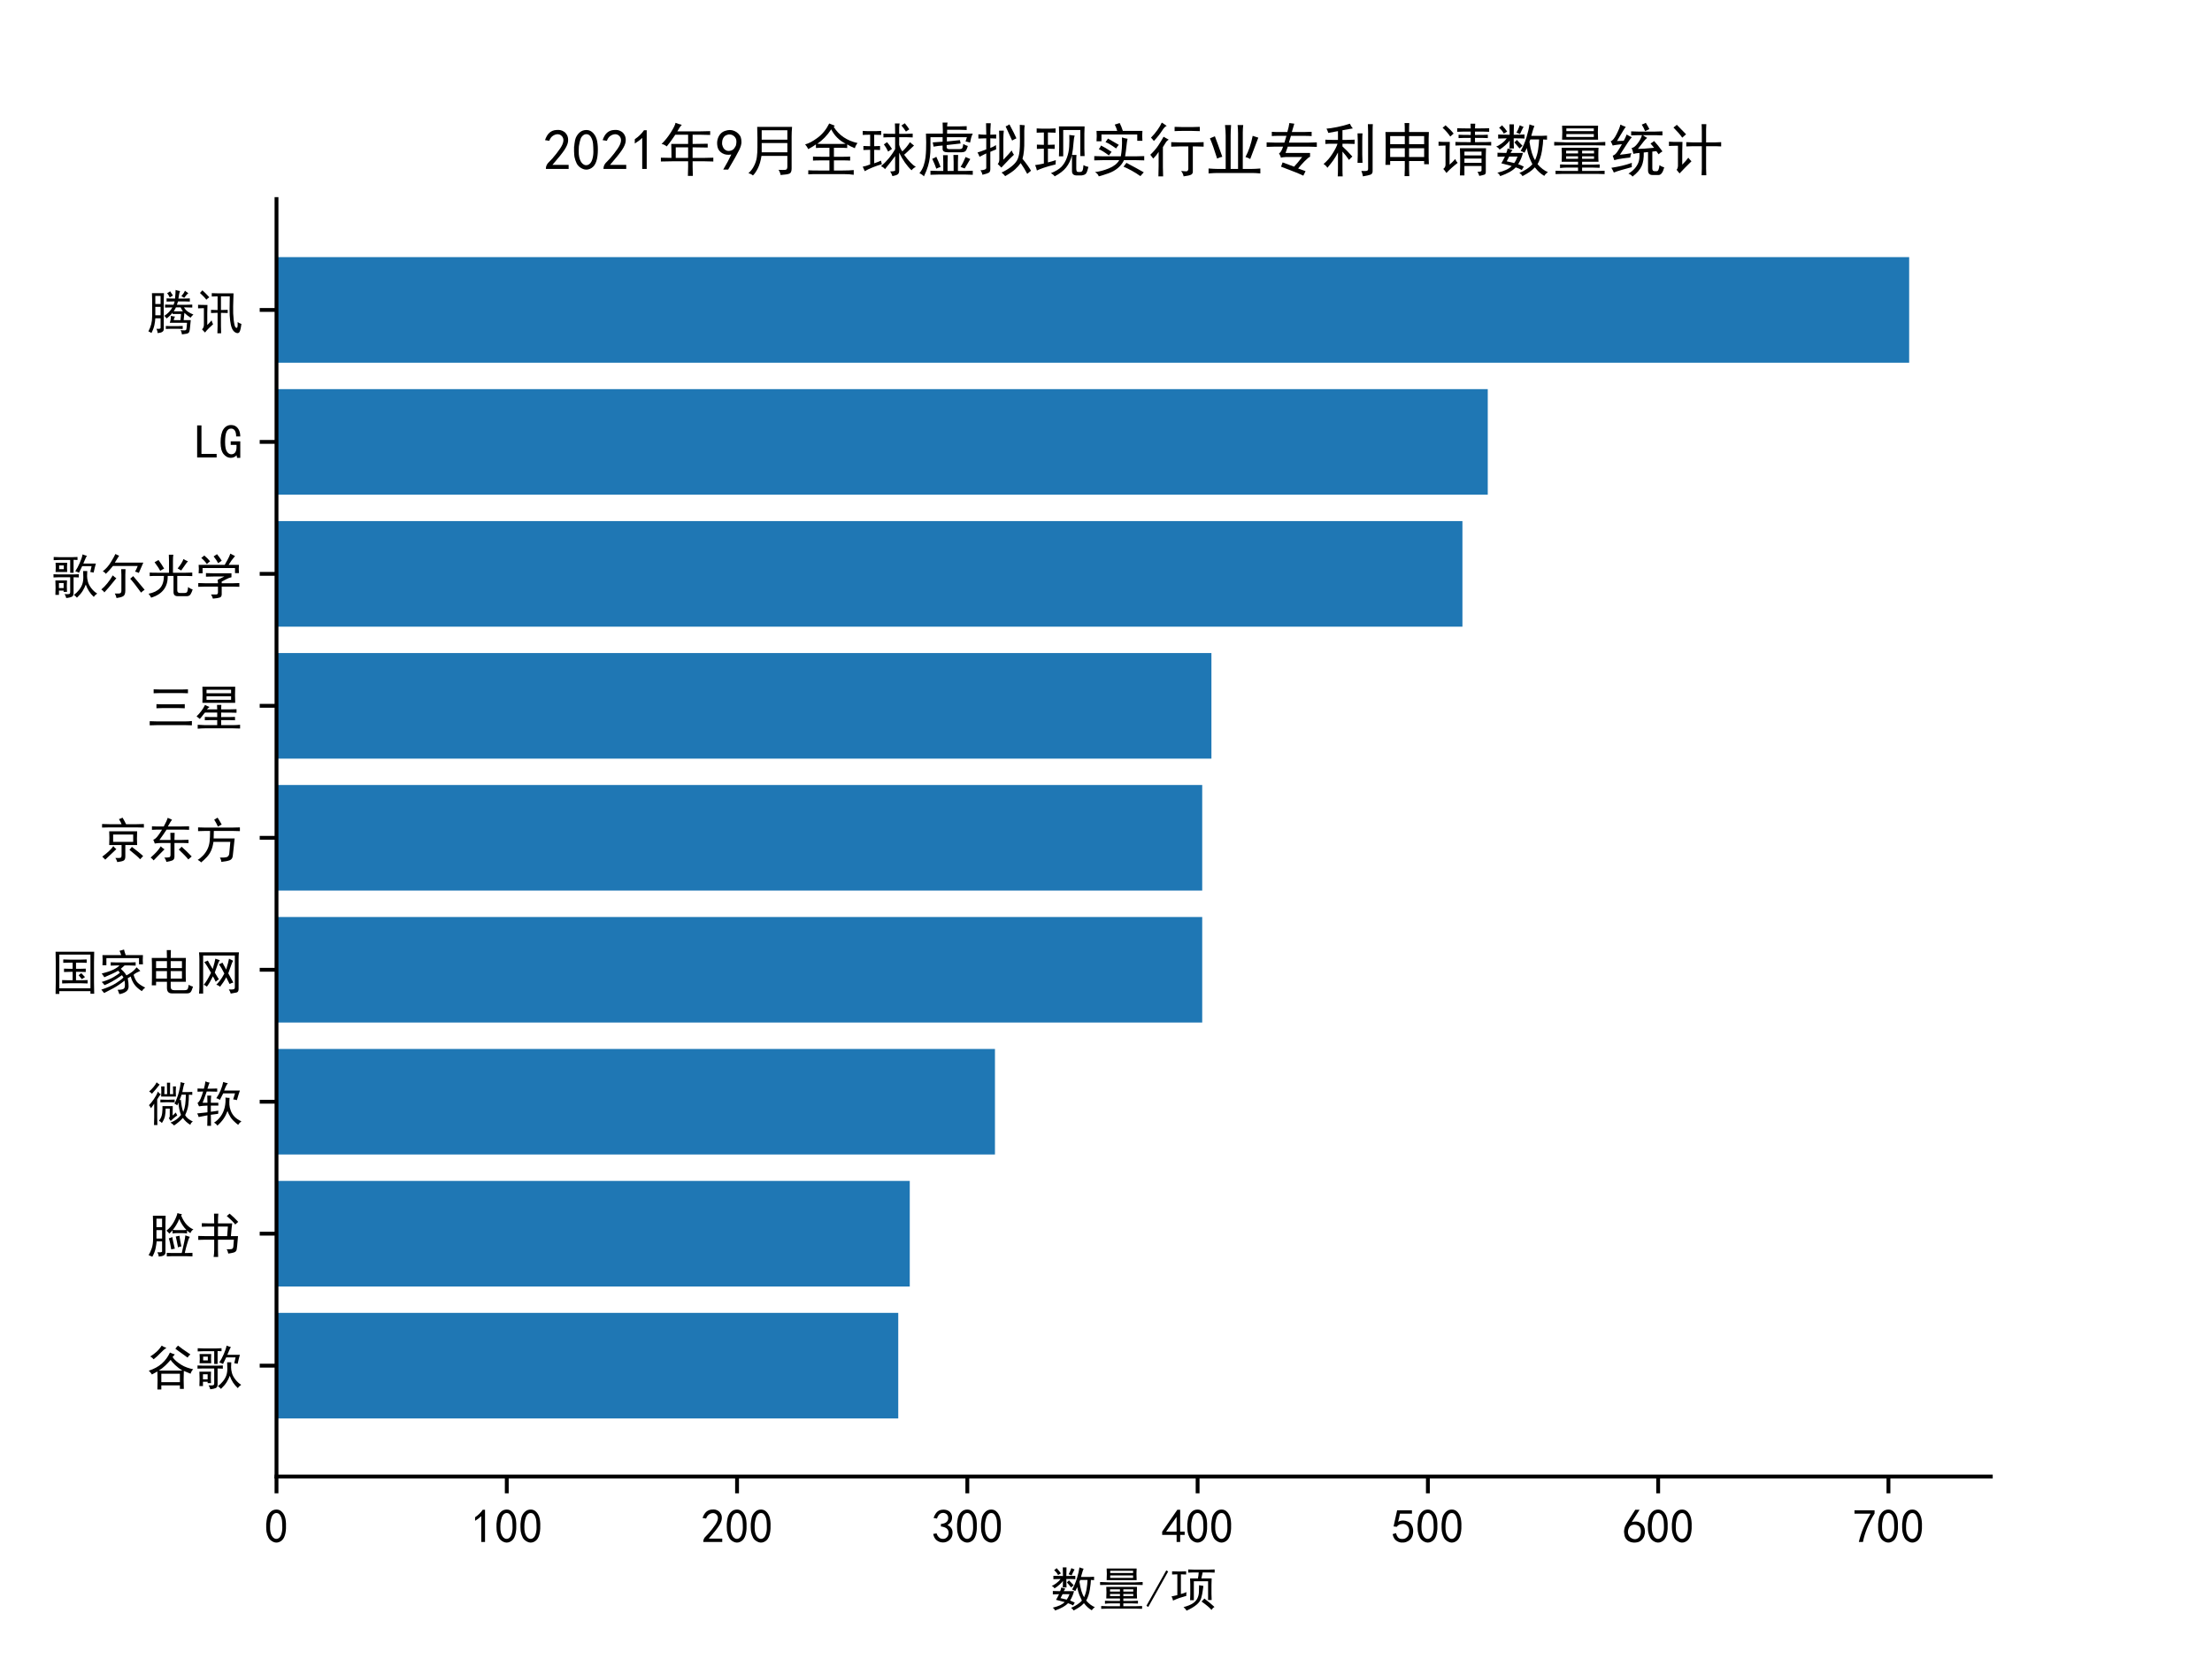 <?xml version="1.0" encoding="utf-8" standalone="no"?>
<!DOCTYPE svg PUBLIC "-//W3C//DTD SVG 1.1//EN"
  "http://www.w3.org/Graphics/SVG/1.1/DTD/svg11.dtd">
<!-- Created with matplotlib (https://matplotlib.org/) -->
<svg height="345.6pt" version="1.1" viewBox="0 0 460.8 345.6" width="460.8pt" xmlns="http://www.w3.org/2000/svg" xmlns:xlink="http://www.w3.org/1999/xlink">
 <defs>
  <style type="text/css">*{stroke-linecap:butt;stroke-linejoin:round;}</style>
 </defs>
 <g id="figure_1">
  <g id="patch_1">
   <path d="M 0 345.6 
L 460.8 345.6 
L 460.8 0 
L 0 0 
z
" style="fill:#ffffff;"/>
  </g>
  <g id="axes_1">
   <g id="patch_2">
    <path d="M 57.6 307.584 
L 414.72 307.584 
L 414.72 41.472 
L 57.6 41.472 
z
" style="fill:#ffffff;"/>
   </g>
   <g id="patch_3">
    <path clip-path="url(#p0592097708)" d="M 57.6 295.488 
L 187.122 295.488 
L 187.122 273.495 
L 57.6 273.495 
z
" style="fill:#1f77b4;"/>
   </g>
   <g id="patch_4">
    <path clip-path="url(#p0592097708)" d="M 57.6 267.997 
L 189.52 267.997 
L 189.52 246.004 
L 57.6 246.004 
z
" style="fill:#1f77b4;"/>
   </g>
   <g id="patch_5">
    <path clip-path="url(#p0592097708)" d="M 57.6 240.506 
L 207.269 240.506 
L 207.269 218.513 
L 57.6 218.513 
z
" style="fill:#1f77b4;"/>
   </g>
   <g id="patch_6">
    <path clip-path="url(#p0592097708)" d="M 57.6 213.015 
L 250.443 213.015 
L 250.443 191.023 
L 57.6 191.023 
z
" style="fill:#1f77b4;"/>
   </g>
   <g id="patch_7">
    <path clip-path="url(#p0592097708)" d="M 57.6 185.524 
L 250.443 185.524 
L 250.443 163.532 
L 57.6 163.532 
z
" style="fill:#1f77b4;"/>
   </g>
   <g id="patch_8">
    <path clip-path="url(#p0592097708)" d="M 57.6 158.033 
L 252.362 158.033 
L 252.362 136.041 
L 57.6 136.041 
z
" style="fill:#1f77b4;"/>
   </g>
   <g id="patch_9">
    <path clip-path="url(#p0592097708)" d="M 57.6 130.543 
L 304.651 130.543 
L 304.651 108.55 
L 57.6 108.55 
z
" style="fill:#1f77b4;"/>
   </g>
   <g id="patch_10">
    <path clip-path="url(#p0592097708)" d="M 57.6 103.052 
L 309.927 103.052 
L 309.927 81.059 
L 57.6 81.059 
z
" style="fill:#1f77b4;"/>
   </g>
   <g id="patch_11">
    <path clip-path="url(#p0592097708)" d="M 57.6 75.561 
L 397.714 75.561 
L 397.714 53.568 
L 57.6 53.568 
z
" style="fill:#1f77b4;"/>
   </g>
   <g id="matplotlib.axis_1">
    <g id="xtick_1">
     <g id="line2d_1">
      <defs>
       <path d="M 0 0 
L 0 3.5 
" id="m6466e049bb" style="stroke:#000000;stroke-width:0.8;"/>
      </defs>
      <g>
       <use style="stroke:#000000;stroke-width:0.8;" x="57.6" xlink:href="#m6466e049bb" y="307.584"/>
      </g>
     </g>
     <g id="text_1">
      <!-- 0 -->
      <g transform="translate(55.1 321.459)scale(0.1 -0.1)">
       <defs>
        <path d="M 3.125 29.297 
Q 3.906 50 6.438 56.047 
Q 8.984 62.109 13.672 66.016 
Q 18.359 69.922 25.188 69.922 
Q 32.031 69.922 37.109 64.25 
Q 42.188 58.594 43.75 50 
Q 45.312 41.406 44.719 30.266 
Q 44.141 19.141 40.812 12.109 
Q 37.5 5.078 30.859 2.344 
Q 24.219 -0.391 17.578 2.922 
Q 10.938 6.25 8.203 11.719 
Q 5.469 17.188 4.297 23.234 
Q 3.125 29.297 3.906 50 
z
M 12.891 52.734 
Q 10.547 31.25 12.5 22.844 
Q 14.453 14.453 18.938 10.938 
Q 23.438 7.422 28.125 9.562 
Q 32.812 11.719 34.953 18.156 
Q 37.109 24.609 37.109 32.219 
Q 37.109 39.844 36.516 46.094 
Q 35.938 52.344 33 57.422 
Q 30.078 62.5 25.188 62.688 
Q 20.312 62.891 16.594 57.812 
Q 12.891 52.734 10.547 31.25 
z
" id="SimHei-48"/>
       </defs>
       <use xlink:href="#SimHei-48"/>
      </g>
     </g>
    </g>
    <g id="xtick_2">
     <g id="line2d_2">
      <g>
       <use style="stroke:#000000;stroke-width:0.8;" x="105.571" xlink:href="#m6466e049bb" y="307.584"/>
      </g>
     </g>
     <g id="text_2">
      <!-- 100 -->
      <g transform="translate(98.071 321.459)scale(0.1 -0.1)">
       <defs>
        <path d="M 21.875 56.25 
Q 16.797 51.172 8.984 46.484 
L 8.984 53.906 
Q 18.75 60.547 25 69.531 
L 29.688 69.531 
L 29.688 2.344 
L 21.875 2.344 
z
" id="SimHei-49"/>
       </defs>
       <use xlink:href="#SimHei-49"/>
       <use x="50" xlink:href="#SimHei-48"/>
       <use x="100" xlink:href="#SimHei-48"/>
      </g>
     </g>
    </g>
    <g id="xtick_3">
     <g id="line2d_3">
      <g>
       <use style="stroke:#000000;stroke-width:0.8;" x="153.542" xlink:href="#m6466e049bb" y="307.584"/>
      </g>
     </g>
     <g id="text_3">
      <!-- 200 -->
      <g transform="translate(146.042 321.459)scale(0.1 -0.1)">
       <defs>
        <path d="M 4.688 3.906 
Q 5.078 9.766 10.156 14.453 
Q 15.234 19.141 23.047 29.094 
Q 30.859 39.062 33.203 44.531 
Q 35.547 50 34.953 53.906 
Q 34.375 57.812 31.25 60.344 
Q 28.125 62.891 24.016 62.5 
Q 19.922 62.109 16.203 59.375 
Q 12.5 56.641 10.547 51.172 
L 3.125 52.344 
Q 6.25 61.328 11.125 65.422 
Q 16.016 69.531 22.656 69.922 
Q 26.562 70.312 29.688 69.719 
Q 32.812 69.141 36.125 66.984 
Q 39.453 64.844 41.594 60.547 
Q 43.75 56.25 43.156 50.188 
Q 42.578 44.141 37.109 35.734 
Q 31.641 27.344 16.016 9.375 
L 44.141 9.375 
L 44.141 2.344 
L 4.688 2.344 
z
" id="SimHei-50"/>
       </defs>
       <use xlink:href="#SimHei-50"/>
       <use x="50" xlink:href="#SimHei-48"/>
       <use x="100" xlink:href="#SimHei-48"/>
      </g>
     </g>
    </g>
    <g id="xtick_4">
     <g id="line2d_4">
      <g>
       <use style="stroke:#000000;stroke-width:0.8;" x="201.513" xlink:href="#m6466e049bb" y="307.584"/>
      </g>
     </g>
     <g id="text_4">
      <!-- 300 -->
      <g transform="translate(194.013 321.459)scale(0.1 -0.1)">
       <defs>
        <path d="M 3.906 19.141 
L 10.938 20.312 
Q 12.5 15.234 16.016 11.906 
Q 19.531 8.594 24.797 8.781 
Q 30.078 8.984 33.203 13.078 
Q 36.328 17.188 35.938 22.453 
Q 35.547 27.734 31.828 30.656 
Q 28.125 33.594 19.922 34.766 
L 19.922 39.844 
Q 28.125 40.625 31.828 44.141 
Q 35.547 47.656 35.156 53.312 
Q 34.766 58.984 30.078 61.516 
Q 25.391 64.062 20.109 62.109 
Q 14.844 60.156 11.719 51.172 
L 4.688 52.344 
Q 7.031 59.375 11.125 64.062 
Q 15.234 68.75 22.266 69.531 
Q 29.297 70.312 34.562 67.766 
Q 39.844 65.234 41.984 59.953 
Q 44.141 54.688 42.578 48.438 
Q 41.016 42.188 33.594 37.5 
Q 39.062 35.156 41.984 30.469 
Q 44.922 25.781 43.938 18.156 
Q 42.969 10.547 37.109 5.859 
Q 31.25 1.172 23.828 1.359 
Q 16.406 1.562 10.938 6.047 
Q 5.469 10.547 3.906 19.141 
z
" id="SimHei-51"/>
       </defs>
       <use xlink:href="#SimHei-51"/>
       <use x="50" xlink:href="#SimHei-48"/>
       <use x="100" xlink:href="#SimHei-48"/>
      </g>
     </g>
    </g>
    <g id="xtick_5">
     <g id="line2d_5">
      <g>
       <use style="stroke:#000000;stroke-width:0.8;" x="249.484" xlink:href="#m6466e049bb" y="307.584"/>
      </g>
     </g>
     <g id="text_5">
      <!-- 400 -->
      <g transform="translate(241.984 321.459)scale(0.1 -0.1)">
       <defs>
        <path d="M 31.25 17.188 
L 1.172 17.188 
L 1.172 23.828 
L 32.812 69.531 
L 38.672 69.531 
L 38.672 23.828 
L 48.047 23.828 
L 48.047 17.188 
L 38.672 17.188 
L 38.672 2.344 
L 31.25 2.344 
z
M 31.25 23.828 
L 31.25 54.688 
L 9.375 23.828 
z
" id="SimHei-52"/>
       </defs>
       <use xlink:href="#SimHei-52"/>
       <use x="50" xlink:href="#SimHei-48"/>
       <use x="100" xlink:href="#SimHei-48"/>
      </g>
     </g>
    </g>
    <g id="xtick_6">
     <g id="line2d_6">
      <g>
       <use style="stroke:#000000;stroke-width:0.8;" x="297.455" xlink:href="#m6466e049bb" y="307.584"/>
      </g>
     </g>
     <g id="text_6">
      <!-- 500 -->
      <g transform="translate(289.955 321.459)scale(0.1 -0.1)">
       <defs>
        <path d="M 8.594 20.703 
Q 11.328 10.156 17.969 8.984 
Q 24.609 7.812 28.703 10.344 
Q 32.812 12.891 34.562 16.984 
Q 36.328 21.094 36.125 26.172 
Q 35.938 31.25 33.391 34.766 
Q 30.859 38.281 26.953 39.453 
Q 23.047 40.625 18.156 39.453 
Q 13.281 38.281 10.156 33.984 
L 3.516 34.766 
Q 4.297 37.109 10.938 68.359 
L 41.797 68.359 
L 41.797 61.328 
L 16.797 61.328 
Q 14.844 50.781 12.891 44.531 
Q 18.75 47.266 23.828 47.062 
Q 28.906 46.875 33.594 44.719 
Q 38.281 42.578 40.422 38.859 
Q 42.578 35.156 43.547 31.438 
Q 44.531 27.734 44.328 23.438 
Q 44.141 19.141 42.578 14.641 
Q 41.016 10.156 37.891 7.219 
Q 34.766 4.297 30.266 2.531 
Q 25.781 0.781 19.922 1.172 
Q 14.062 1.562 8.781 5.469 
Q 3.516 9.375 1.562 18.75 
z
" id="SimHei-53"/>
       </defs>
       <use xlink:href="#SimHei-53"/>
       <use x="50" xlink:href="#SimHei-48"/>
       <use x="100" xlink:href="#SimHei-48"/>
      </g>
     </g>
    </g>
    <g id="xtick_7">
     <g id="line2d_7">
      <g>
       <use style="stroke:#000000;stroke-width:0.8;" x="345.426" xlink:href="#m6466e049bb" y="307.584"/>
      </g>
     </g>
     <g id="text_7">
      <!-- 600 -->
      <g transform="translate(337.926 321.459)scale(0.1 -0.1)">
       <defs>
        <path d="M 3.516 19.531 
Q 4.297 30.859 6.047 34.766 
Q 7.812 38.672 11.328 44.531 
L 27.344 69.531 
L 36.328 69.531 
L 19.922 43.75 
Q 30.469 46.484 36.719 42.969 
Q 42.969 39.453 45.109 34.953 
Q 47.266 30.469 47.453 25.188 
Q 47.656 19.922 45.891 14.844 
Q 44.141 9.766 39.641 5.656 
Q 35.156 1.562 27.141 1.172 
Q 19.141 0.781 13.469 4.094 
Q 7.812 7.422 5.656 13.469 
Q 3.516 19.531 4.297 30.859 
z
M 12.5 16.016 
Q 19.531 8.594 25.391 8.203 
Q 31.25 7.812 35.156 12.109 
Q 39.062 16.406 39.062 24.609 
Q 39.062 32.812 34.172 35.938 
Q 29.297 39.062 23.234 38.281 
Q 17.188 37.5 14.453 32.422 
Q 11.719 27.344 12.109 21.672 
Q 12.5 16.016 19.531 8.594 
z
" id="SimHei-54"/>
       </defs>
       <use xlink:href="#SimHei-54"/>
       <use x="50" xlink:href="#SimHei-48"/>
       <use x="100" xlink:href="#SimHei-48"/>
      </g>
     </g>
    </g>
    <g id="xtick_8">
     <g id="line2d_8">
      <g>
       <use style="stroke:#000000;stroke-width:0.8;" x="393.397" xlink:href="#m6466e049bb" y="307.584"/>
      </g>
     </g>
     <g id="text_8">
      <!-- 700 -->
      <g transform="translate(385.897 321.459)scale(0.1 -0.1)">
       <defs>
        <path d="M 13.281 2.344 
Q 20.312 32.031 37.891 61.328 
L 4.297 61.328 
L 4.297 68.359 
L 46.094 68.359 
L 46.094 61.719 
Q 27.734 32.031 21.875 2.344 
L 13.281 2.344 
z
" id="SimHei-55"/>
       </defs>
       <use xlink:href="#SimHei-55"/>
       <use x="50" xlink:href="#SimHei-48"/>
       <use x="100" xlink:href="#SimHei-48"/>
      </g>
     </g>
    </g>
    <g id="text_9">
     <!-- 数量/项 -->
     <g transform="translate(218.66 334.482)scale(0.1 -0.1)">
      <defs>
       <path d="M 70.703 76.953 
Q 69.922 75 68.75 71.672 
Q 67.578 68.359 65.234 59.766 
L 83.203 59.766 
Q 87.109 59.766 92.578 60.156 
L 92.578 53.125 
Q 88.281 53.516 85.938 53.516 
Q 85.938 47.266 83.781 33.781 
Q 81.641 20.312 76.172 10.547 
Q 80.078 5.859 84.953 2.141 
Q 89.844 -1.562 94.141 -3.125 
Q 89.453 -6.641 87.891 -9.766 
Q 83.203 -7.031 79.297 -3.516 
Q 75.391 0 71.484 5.078 
Q 67.188 0.391 62.297 -2.922 
Q 57.422 -6.25 50 -10.156 
Q 48.047 -6.641 44.531 -4.688 
Q 50.391 -2.344 57.031 1.953 
Q 63.672 6.25 67.188 10.547 
Q 64.453 16.016 61.906 22.266 
Q 59.375 28.516 57.422 38.672 
Q 56.25 35.547 53.516 30.469 
Q 50.781 32.031 46.875 33.594 
Q 53.125 44.531 57.031 57.422 
Q 60.938 70.312 62.109 79.688 
Q 66.797 77.734 70.703 76.953 
z
M 32.812 35.156 
Q 31.25 33.594 29.297 30.078 
L 50.781 30.078 
Q 48.438 20.312 42.578 10.547 
Q 48.828 8.203 52.344 6.25 
Q 50.391 3.516 48.828 0.391 
Q 45.312 2.734 38.281 5.078 
Q 30.469 -3.516 11.328 -10.156 
Q 9.375 -5.859 6.25 -4.297 
Q 24.609 0 31.25 7.422 
Q 20.312 10.156 13.281 12.109 
Q 15.625 15.625 19.531 23.828 
Q 15.625 23.828 6.641 23.438 
L 6.641 30.469 
Q 14.062 30.078 21.875 30.078 
Q 23.438 33.594 24.219 37.891 
Q 28.516 36.328 32.812 35.156 
z
M 27.734 61.719 
Q 27.734 71.094 27.344 79.688 
L 35.156 79.688 
Q 34.766 71.484 34.766 61.719 
Q 48.047 61.719 53.516 62.109 
L 53.516 55.078 
Q 48.047 55.469 34.766 55.469 
Q 34.766 44.141 35.156 37.891 
L 27.344 37.891 
Q 27.734 43.359 27.734 51.562 
Q 25.781 48.438 20.312 43.547 
Q 14.844 38.672 10.156 35.938 
Q 8.203 39.453 4.297 41.016 
Q 7.812 42.188 13.672 46.484 
Q 19.531 50.781 22.656 55.469 
Q 14.844 55.469 7.812 55.078 
L 7.812 62.109 
Q 14.453 61.719 27.734 61.719 
z
M 62.109 49.609 
Q 65.625 26.562 71.875 17.578 
Q 75.781 26.562 77.141 35.734 
Q 78.516 44.922 78.906 53.516 
L 63.672 53.516 
L 62.109 49.609 
z
M 22.656 15.625 
Q 27.344 14.453 35.547 12.5 
Q 38.672 16.406 41.406 23.828 
L 26.953 23.828 
Q 25 19.922 22.656 15.625 
z
M 51.953 75.391 
Q 50 72.266 48.828 69.531 
Q 47.656 66.797 45.703 62.891 
Q 42.578 64.453 39.453 65.234 
Q 42.578 70.312 45.312 78.125 
Q 49.219 76.172 51.953 75.391 
z
M 40.234 52.734 
Q 45.312 47.656 50 42.578 
Q 47.656 40.625 44.922 37.891 
Q 39.453 44.531 35.938 48.438 
Q 38.281 50.391 40.234 52.734 
z
M 14.453 78.125 
Q 19.922 72.656 23.438 67.188 
L 17.578 63.672 
Q 14.844 69.141 9.375 73.828 
Q 12.891 76.172 14.453 78.125 
z
" id="SimHei-25968"/>
       <path d="M 82.031 39.062 
Q 81.641 34.375 81.641 26.562 
Q 81.641 19.141 82.031 14.844 
L 53.516 14.844 
L 53.516 9.766 
L 71.484 9.766 
Q 78.125 9.766 83.984 10.156 
L 83.984 4.297 
Q 78.516 4.688 71.484 4.688 
L 53.516 4.688 
L 53.516 -1.172 
L 80.078 -1.172 
Q 86.328 -1.172 92.578 -0.781 
L 92.578 -6.641 
Q 86.328 -6.25 80.078 -6.25 
L 19.922 -6.25 
Q 14.062 -6.25 7.422 -6.641 
L 7.422 -0.781 
Q 14.453 -0.781 19.922 -1.172 
L 46.484 -1.172 
L 46.484 4.688 
L 26.953 4.688 
Q 21.094 4.688 15.234 3.906 
L 15.234 10.156 
Q 21.484 9.766 26.953 9.766 
L 46.484 9.766 
L 46.484 14.844 
L 17.969 14.844 
Q 18.359 21.484 18.359 27.734 
Q 18.359 33.984 17.969 39.062 
L 82.031 39.062 
z
M 81.25 77.344 
Q 80.859 71.484 80.859 66.406 
Q 80.859 61.328 81.25 53.125 
L 18.75 53.125 
Q 19.141 61.328 19.141 66.406 
Q 19.141 71.484 18.75 77.344 
L 81.25 77.344 
z
M 76.562 48.438 
Q 85.938 48.828 93.75 49.219 
L 93.75 42.969 
Q 85.938 43.359 76.953 43.359 
L 25.781 43.359 
Q 15.234 43.359 5.078 42.969 
L 5.078 49.219 
Q 15.234 48.828 25.781 48.438 
z
M 73.828 57.812 
L 73.828 62.891 
L 26.172 62.891 
L 26.172 57.812 
z
M 73.828 67.969 
L 73.828 72.656 
L 26.172 72.656 
L 26.172 67.969 
z
M 74.219 29.297 
L 74.219 33.984 
L 53.516 33.984 
L 53.516 29.297 
z
M 46.484 29.297 
L 46.484 33.984 
L 25.781 33.984 
L 25.781 29.297 
z
M 46.484 19.922 
L 46.484 24.219 
L 25.781 24.219 
L 25.781 19.922 
z
M 74.219 19.922 
L 74.219 24.219 
L 53.516 24.219 
L 53.516 19.922 
z
" id="SimHei-37327"/>
       <path d="M 46.875 71.094 
L 5.469 -2.734 
L 1.562 -0.391 
L 42.969 73.438 
z
" id="SimHei-47"/>
       <path d="M 81.25 75 
Q 87.5 75 93.75 75.391 
L 93.75 68.75 
Q 87.5 69.141 81.25 69.141 
L 68.75 69.141 
Q 67.578 62.891 66.016 56.641 
L 87.5 56.641 
Q 87.109 50.781 87.109 43.75 
L 87.109 24.219 
Q 87.109 19.141 87.5 11.719 
L 80.078 11.719 
L 80.078 50.781 
L 50.391 50.781 
L 50.391 11.328 
L 42.578 11.328 
Q 42.969 18.359 42.969 23.828 
L 42.969 43.75 
Q 42.969 49.609 42.578 56.641 
L 58.984 56.641 
Q 60.156 63.281 60.547 69.141 
L 50.781 69.141 
Q 44.922 69.141 38.672 68.75 
L 38.672 75.391 
Q 44.922 75 50.781 75 
z
M 34.766 20.312 
Q 27.344 18.359 21.094 16.203 
Q 14.844 14.062 7.031 10.547 
Q 6.25 15.234 3.906 19.141 
Q 10.156 20.312 16.016 21.875 
L 16.016 65.234 
Q 10.938 65.234 5.078 64.844 
L 5.078 71.484 
Q 11.719 71.094 20.312 71.094 
Q 28.906 71.094 34.375 71.484 
L 34.375 64.844 
Q 30.078 65.234 23.438 65.234 
L 23.438 24.219 
Q 28.516 25.391 35.156 28.125 
Q 34.375 24.219 34.766 20.312 
z
M 70.312 41.016 
Q 69.531 36.328 68.75 30.078 
Q 67.969 23.828 65.812 16.016 
Q 63.672 8.203 55.859 1.75 
Q 48.047 -4.688 35.156 -10.547 
Q 33.203 -6.641 28.906 -3.125 
Q 41.797 0.391 48.234 4.688 
Q 54.688 8.984 57.609 14.844 
Q 60.547 20.703 60.938 27.531 
Q 61.328 34.375 61.328 42.578 
Q 65.234 41.797 70.312 41.016 
z
M 72.266 14.844 
Q 85.938 4.297 93.359 -2.734 
Q 89.453 -5.078 87.109 -8.984 
Q 82.812 -3.125 66.406 8.594 
Q 70.312 12.109 72.266 14.844 
z
" id="SimHei-39033"/>
      </defs>
      <use xlink:href="#SimHei-25968"/>
      <use x="100" xlink:href="#SimHei-37327"/>
      <use x="200" xlink:href="#SimHei-47"/>
      <use x="250" xlink:href="#SimHei-39033"/>
     </g>
    </g>
   </g>
   <g id="matplotlib.axis_2">
    <g id="ytick_1">
     <g id="line2d_9">
      <defs>
       <path d="M 0 0 
L -3.5 0 
" id="m42a7ac0617" style="stroke:#000000;stroke-width:0.8;"/>
      </defs>
      <g>
       <use style="stroke:#000000;stroke-width:0.8;" x="57.6" xlink:href="#m42a7ac0617" y="284.492"/>
      </g>
     </g>
     <g id="text_10">
      <!-- 谷歌 -->
      <g transform="translate(30.6 288.437)scale(0.1 -0.1)">
       <defs>
        <path d="M 53.516 57.422 
Q 56.25 53.125 60.734 49.219 
Q 65.234 45.312 71.094 41.594 
Q 76.953 37.891 83.594 35.547 
Q 90.234 33.203 96.484 32.031 
Q 92.578 28.125 91.016 22.656 
L 76.953 28.516 
Q 76.562 22.266 76.562 10.547 
Q 76.562 -0.781 76.953 -8.984 
L 68.75 -8.984 
L 68.75 -1.562 
L 30.078 -1.562 
L 30.078 -10.156 
L 21.875 -10.156 
Q 22.266 -1.953 22.266 9.375 
Q 22.266 21.094 21.875 27.344 
Q 15.234 23.438 10.547 21.094 
Q 6.25 27.344 3.906 28.906 
Q 12.109 31.641 18.938 35.344 
Q 25.781 39.062 31.25 43.938 
Q 36.719 48.828 40.812 54.484 
Q 44.922 60.156 48.047 66.797 
Q 52.734 64.453 58.203 62.891 
Q 55.859 60.547 53.516 57.422 
z
M 68.75 5.078 
L 68.75 22.656 
L 30.078 22.656 
L 30.078 5.078 
z
M 73.828 29.297 
Q 66.016 33.984 58.781 40.812 
Q 51.562 47.656 49.609 51.562 
Q 44.141 45.312 38.281 39.641 
Q 32.422 33.984 25 29.297 
z
M 40.625 76.562 
Q 35.156 73.047 28.125 65.625 
Q 21.094 58.203 14.062 52.734 
Q 11.328 56.25 7.031 58.594 
Q 14.062 62.891 20.109 68.359 
Q 26.172 73.828 30.859 81.25 
Q 34.375 78.516 40.625 76.562 
z
M 90.625 62.891 
Q 86.719 59.766 84.766 56.25 
Q 78.125 61.328 59.375 74.609 
Q 60.938 77.344 64.844 81.25 
Q 70.703 76.172 90.625 62.891 
z
" id="SimHei-35895"/>
        <path d="M 89.453 -7.422 
Q 83.594 -1.953 79.484 4.297 
Q 75.391 10.547 72.656 18.359 
Q 70.312 11.719 66.203 5.078 
Q 62.109 -1.562 54.297 -8.984 
Q 51.562 -5.859 48.047 -3.125 
Q 53.516 0.781 58.391 6.828 
Q 63.281 12.891 65.422 19.141 
Q 67.578 25.391 67.578 33.203 
Q 67.578 41.406 67.188 46.484 
L 75.781 46.484 
Q 75.391 41.406 75.391 35.938 
Q 75.391 30.859 77.141 24.219 
Q 78.906 17.578 84.375 10.547 
Q 89.844 3.516 96.484 -0.391 
Q 91.797 -3.516 89.453 -7.422 
z
M 47.656 39.453 
Q 53.516 39.453 58.203 39.844 
L 58.203 33.203 
Q 53.516 33.594 47.266 33.594 
L 47.266 0.391 
Q 47.266 -5.469 43.359 -7.219 
Q 39.453 -8.984 32.031 -9.766 
Q 31.25 -5.859 28.516 -1.562 
Q 35.938 -1.953 38.078 -1.359 
Q 40.234 -0.781 40.234 2.734 
L 40.234 33.594 
L 16.797 33.594 
Q 11.328 33.594 5.469 33.203 
L 5.469 39.844 
Q 10.938 39.453 16.406 39.453 
L 47.656 39.453 
z
M 26.562 3.125 
L 26.562 5.859 
L 16.797 5.859 
L 16.797 -3.125 
L 9.375 -3.125 
Q 9.766 3.906 9.766 11.719 
Q 9.766 19.922 9.375 26.953 
L 33.594 26.953 
Q 33.203 21.094 33.203 15.234 
Q 33.203 9.375 33.594 3.125 
z
M 65.234 56.641 
Q 62.109 50.391 58.594 42.969 
Q 55.078 44.922 50.781 46.094 
Q 55.469 52.734 60.156 63.469 
Q 64.844 74.219 66.016 81.25 
Q 70.703 79.297 75 78.125 
Q 73.047 75.391 70.891 69.922 
Q 68.75 64.453 67.578 62.109 
L 93.75 62.109 
Q 91.406 54.297 89.062 43.359 
Q 84.766 44.141 82.031 44.531 
Q 83.594 51.953 84.766 56.641 
z
M 40.234 69.531 
L 17.188 69.531 
Q 11.328 69.531 5.859 69.141 
L 5.859 75.781 
Q 11.328 75.391 17.188 75.391 
L 44.922 75.391 
Q 50.391 75.391 55.469 75.781 
L 55.469 69.531 
Q 50.781 69.922 47.266 69.922 
L 47.266 42.969 
L 40.234 42.969 
z
M 33.984 63.672 
Q 33.594 58.984 33.594 54.297 
Q 33.594 49.609 33.984 44.531 
L 9.766 44.531 
Q 10.156 49.609 10.156 53.906 
Q 10.156 58.594 9.766 63.672 
L 33.984 63.672 
z
M 26.562 10.938 
L 26.562 21.484 
L 16.797 21.484 
L 16.797 10.938 
z
M 26.953 50.391 
L 26.953 58.203 
L 17.188 58.203 
L 17.188 50.391 
z
" id="SimHei-27468"/>
       </defs>
       <use xlink:href="#SimHei-35895"/>
       <use x="100" xlink:href="#SimHei-27468"/>
      </g>
     </g>
    </g>
    <g id="ytick_2">
     <g id="line2d_10">
      <g>
       <use style="stroke:#000000;stroke-width:0.8;" x="57.6" xlink:href="#m42a7ac0617" y="257.001"/>
      </g>
     </g>
     <g id="text_11">
      <!-- 脸书 -->
      <g transform="translate(30.6 260.946)scale(0.1 -0.1)">
       <defs>
        <path d="M 3.516 -5.078 
Q 7.812 1.562 10.344 9.766 
Q 12.891 17.969 12.891 27.344 
L 12.891 63.281 
Q 12.891 70.312 12.5 76.953 
L 39.062 76.953 
Q 38.672 70.703 38.672 62.5 
L 38.672 -0.391 
Q 38.281 -7.422 24.609 -8.203 
Q 24.609 -4.297 21.875 0.781 
Q 32.031 0 31.641 2.734 
L 31.641 23.438 
L 20.312 23.438 
Q 19.922 17.969 18.156 9.172 
Q 16.406 0.391 11.328 -8.594 
Q 7.422 -6.641 3.516 -5.078 
z
M 71.484 76.953 
Q 76.562 64.844 83.203 58 
Q 89.844 51.172 96.875 48.438 
Q 92.578 45.703 90.625 40.625 
Q 86.328 43.359 83.594 46.094 
L 83.594 39.844 
Q 79.297 40.625 76.172 40.625 
L 61.719 40.625 
Q 57.422 40.625 53.516 39.844 
L 53.516 46.484 
Q 50.391 42.969 46.484 39.453 
Q 44.922 42.578 40.625 45.703 
Q 45.312 49.219 49.219 53.906 
Q 53.125 58.594 55.859 63.469 
Q 58.594 68.359 60.734 73.438 
Q 62.891 78.516 63.672 82.422 
Q 67.578 80.859 73.047 80.078 
Q 71.875 78.516 71.484 76.953 
z
M 89.453 32.812 
Q 87.5 30.078 86.328 26.359 
Q 85.156 22.656 83.203 16.203 
Q 81.25 9.766 78.906 -0.781 
L 82.812 -0.781 
Q 88.672 -0.781 94.922 -0.391 
L 94.922 -7.812 
Q 88.672 -7.422 82.812 -7.422 
L 51.562 -7.422 
Q 46.484 -7.422 41.406 -7.812 
L 41.406 -0.391 
Q 46.484 -0.781 51.562 -0.781 
L 72.656 -0.781 
Q 75.781 13.281 77.734 21.875 
Q 79.688 30.469 80.078 35.938 
Q 86.328 33.594 89.453 32.812 
z
M 76.172 46.875 
Q 79.297 47.266 82.422 47.266 
Q 78.125 51.172 73.625 58.203 
Q 69.141 65.234 67.578 70.312 
Q 64.844 63.672 60.938 57.219 
Q 57.031 50.781 53.906 47.266 
Q 57.812 47.266 62.109 46.875 
z
M 31.641 53.125 
L 31.641 70.703 
L 19.922 70.703 
L 19.922 53.125 
z
M 31.641 29.297 
L 31.641 46.875 
L 19.922 46.875 
L 19.922 29.297 
z
M 53.125 32.422 
Q 53.516 28.125 54.875 22.266 
Q 56.25 16.406 58.203 8.203 
Q 54.297 7.812 50.781 6.641 
Q 49.609 13.672 48.438 19.328 
Q 47.266 25 45.703 29.688 
Q 49.219 31.25 53.125 32.422 
z
M 67.969 35.156 
Q 68.359 30.469 69.531 24.406 
Q 70.703 18.359 71.875 12.891 
Q 67.578 12.5 64.844 10.938 
Q 63.281 19.141 62.297 24.016 
Q 61.328 28.906 60.156 33.594 
Q 64.453 34.375 67.969 35.156 
z
" id="SimHei-33080"/>
        <path d="M 40.234 60.938 
Q 40.234 74.219 39.844 81.25 
L 48.828 81.25 
Q 48.047 75.391 48.047 60.938 
L 77.734 60.938 
Q 76.953 57.422 75 34.375 
L 89.844 34.375 
Q 87.891 8.984 86.719 5.266 
Q 85.547 1.562 80.656 0.188 
Q 75.781 -1.172 69.531 -1.953 
Q 68.359 4.297 66.016 7.031 
Q 73.047 6.641 76.359 7.422 
Q 79.688 8.203 80.078 12.5 
L 81.25 26.953 
L 48.047 26.953 
L 48.047 6.25 
Q 48.047 -1.562 48.438 -8.984 
L 39.062 -8.984 
Q 40.234 -1.953 40.234 5.859 
L 40.234 26.953 
L 21.875 26.953 
Q 16.406 26.953 7.031 26.562 
L 7.031 34.766 
Q 15.234 34.375 22.656 34.375 
L 40.234 34.375 
L 40.234 54.297 
L 25 54.297 
Q 22.656 54.297 14.453 53.906 
L 14.453 61.328 
Q 22.266 60.938 27.734 60.938 
z
M 67.188 34.375 
L 68.75 54.297 
L 48.047 54.297 
L 48.047 34.375 
z
M 72.266 81.25 
Q 77.344 76.953 81.641 72.844 
Q 85.938 68.75 90.234 64.062 
Q 85.547 60.156 83.984 58.594 
Q 80.469 64.062 66.406 76.172 
Q 70.312 79.297 72.266 81.25 
z
" id="SimHei-20070"/>
       </defs>
       <use xlink:href="#SimHei-33080"/>
       <use x="100" xlink:href="#SimHei-20070"/>
      </g>
     </g>
    </g>
    <g id="ytick_3">
     <g id="line2d_11">
      <g>
       <use style="stroke:#000000;stroke-width:0.8;" x="57.6" xlink:href="#m42a7ac0617" y="229.51"/>
      </g>
     </g>
     <g id="text_12">
      <!-- 微软 -->
      <g transform="translate(30.6 233.514)scale(0.1 -0.1)">
       <defs>
        <path d="M 63.281 32.422 
Q 60.156 35.156 57.422 35.938 
Q 63.281 47.266 66.594 59.953 
Q 69.922 72.656 70.312 80.859 
Q 74.609 79.297 78.516 78.906 
Q 76.172 73.438 73.828 60.156 
L 86.328 60.156 
Q 90.625 60.156 94.531 60.547 
L 94.531 54.297 
Q 88.672 54.688 87.5 54.688 
Q 87.5 43.75 86.328 33.781 
Q 85.156 23.828 79.688 12.109 
Q 81.641 8.203 85.734 4.875 
Q 89.844 1.562 95.703 -1.172 
Q 91.016 -4.297 90.625 -8.203 
Q 80.859 -2.344 75 6.25 
Q 66.797 -2.734 56.641 -9.375 
Q 53.906 -6.25 49.219 -3.516 
Q 57.422 0 62.109 3.516 
Q 66.797 7.031 71.094 12.5 
Q 66.797 23.047 65.625 38.281 
z
M 29.297 55.469 
Q 25.781 52.734 21.484 44.922 
L 21.484 7.422 
Q 21.484 0.391 21.875 -8.594 
L 14.844 -8.594 
Q 15.234 0.391 15.234 7.422 
L 15.234 35.938 
Q 11.719 31.25 8.594 26.562 
Q 6.641 30.469 4.297 32.812 
Q 8.984 37.5 14.453 45.312 
Q 19.922 53.125 23.047 61.328 
Q 25.781 57.031 29.297 55.469 
z
M 53.906 30.859 
Q 53.516 23.438 53.516 11.328 
Q 57.031 14.062 60.156 17.578 
L 63.281 11.328 
Q 60.547 9.766 56.828 6.641 
Q 53.125 3.516 49.609 0 
L 45.703 5.859 
Q 47.656 7.422 47.656 10.938 
L 47.656 25.781 
L 39.062 25.781 
Q 39.062 17.188 37.688 10.344 
Q 36.328 3.516 31.25 -4.297 
Q 28.516 -1.172 25 0.391 
Q 30.859 7.031 31.828 16.203 
Q 32.812 25.391 32.422 30.859 
L 53.906 30.859 
z
M 36.719 71.875 
Q 36.328 65.234 36.328 55.859 
L 42.188 55.859 
Q 42.188 71.484 41.797 79.688 
L 48.438 79.688 
Q 48.047 71.875 48.047 55.859 
L 54.688 55.859 
Q 54.688 63.672 54.297 71.875 
L 60.547 71.875 
Q 60.156 67.578 60.156 61.328 
Q 60.156 55.469 60.547 50.781 
L 29.688 50.781 
Q 30.078 56.25 30.078 61.328 
Q 30.078 66.406 29.688 71.875 
L 36.719 71.875 
z
M 70.703 44.141 
Q 72.266 27.734 75.781 18.75 
Q 78.906 26.562 79.875 34.562 
Q 80.859 42.578 81.25 54.688 
L 72.266 54.688 
Q 70.703 49.609 67.969 43.359 
z
M 26.562 75.781 
Q 19.922 67.188 10.547 56.641 
Q 8.203 59.375 4.688 61.328 
Q 16.016 71.484 20.312 80.469 
Q 22.656 78.125 26.562 75.781 
z
M 57.812 38.672 
Q 51.953 39.062 42.969 39.062 
Q 33.984 39.062 28.125 38.672 
L 28.125 44.531 
Q 33.984 44.141 42.969 44.141 
Q 51.953 44.141 57.812 44.531 
z
" id="SimHei-24494"/>
        <path d="M 48.438 14.844 
Q 44.141 14.453 33.203 12.891 
Q 33.203 -3.125 33.594 -10.156 
L 25.781 -10.156 
Q 26.172 -0.391 26.172 11.719 
Q 12.5 9.375 7.812 8.203 
Q 6.641 12.891 4.688 15.625 
Q 10.547 16.016 26.172 17.969 
L 26.172 32.031 
Q 14.844 31.641 8.594 30.469 
L 5.469 37.5 
Q 8.984 39.453 12.109 46.875 
Q 15.234 54.297 17.188 61.328 
Q 11.719 61.328 5.469 60.938 
L 5.469 67.578 
Q 12.5 67.188 18.75 67.188 
Q 21.094 75 21.875 82.422 
Q 26.562 80.469 30.859 79.688 
Q 29.297 77.734 26.172 67.188 
L 31.25 67.188 
Q 39.453 67.188 46.484 67.578 
L 46.484 60.938 
Q 39.453 61.328 31.641 61.328 
L 24.609 61.328 
Q 18.359 42.969 16.016 37.891 
L 26.172 37.891 
Q 26.172 46.875 25.781 52.734 
L 33.984 52.734 
Q 33.203 47.656 33.203 37.891 
L 48.828 37.891 
L 48.828 32.031 
L 33.203 32.031 
L 33.203 19.141 
Q 42.969 20.312 48.828 21.484 
Q 48.438 18.359 48.438 14.844 
z
M 39.844 -3.516 
Q 47.656 1.172 53.703 9.562 
Q 59.766 17.969 62.109 28.312 
Q 64.453 38.672 63.672 48.828 
Q 67.188 48.047 72.266 48.047 
Q 71.484 39.453 71.875 33.594 
Q 72.266 27.734 74.797 21.094 
Q 77.344 14.453 82.422 8.984 
Q 87.5 3.516 96.875 -0.781 
Q 92.188 -4.297 90.234 -8.203 
Q 78.516 0.781 74.016 8.203 
Q 69.531 15.625 67.969 20.703 
Q 64.844 12.109 59.953 4.875 
Q 55.078 -2.344 46.875 -9.766 
Q 44.531 -5.859 39.844 -3.516 
z
M 79.688 44.922 
Q 81.641 50.781 83.594 57.422 
L 58.984 57.422 
Q 55.078 49.609 51.953 43.75 
Q 48.828 46.484 44.531 47.266 
Q 50 55.078 53.703 64.062 
Q 57.422 73.047 58.984 81.25 
Q 64.062 79.297 68.75 78.516 
Q 65.625 75.781 60.938 63.281 
L 93.75 63.281 
Q 91.016 55.859 87.5 43.359 
Q 83.203 44.531 79.688 44.922 
z
" id="SimHei-36719"/>
       </defs>
       <use xlink:href="#SimHei-24494"/>
       <use x="100" xlink:href="#SimHei-36719"/>
      </g>
     </g>
    </g>
    <g id="ytick_4">
     <g id="line2d_12">
      <g>
       <use style="stroke:#000000;stroke-width:0.8;" x="57.6" xlink:href="#m42a7ac0617" y="202.019"/>
      </g>
     </g>
     <g id="text_13">
      <!-- 国家电网 -->
      <g transform="translate(10.6 206.042)scale(0.1 -0.1)">
       <defs>
        <path d="M 90.234 77.734 
Q 89.844 67.969 89.844 55.859 
L 89.844 14.062 
Q 89.844 1.953 90.234 -9.766 
L 82.422 -9.766 
L 82.422 -4.297 
L 17.578 -4.297 
L 17.578 -10.156 
L 9.766 -10.156 
Q 10.156 1.953 10.156 14.844 
L 10.156 55.859 
Q 10.156 67.578 9.766 77.734 
L 90.234 77.734 
z
M 82.422 1.562 
L 82.422 71.875 
L 17.578 71.875 
L 17.578 1.562 
z
M 62.109 61.328 
Q 67.969 61.328 74.609 61.719 
L 74.609 54.688 
Q 68.75 55.078 62.109 55.078 
L 52.344 55.078 
L 52.344 42.188 
L 59.375 42.188 
Q 66.406 42.188 72.656 42.578 
L 72.656 35.547 
Q 66.406 35.938 59.375 35.938 
L 52.344 35.938 
L 52.344 18.359 
L 63.281 18.359 
Q 70.312 18.359 76.562 18.75 
L 76.562 11.719 
Q 70.703 12.109 63.281 12.109 
L 36.719 12.109 
Q 30.078 12.109 23.438 11.719 
L 23.438 18.75 
Q 30.078 18.359 36.719 18.359 
L 45.312 18.359 
L 45.312 35.938 
L 39.844 35.938 
Q 33.203 35.938 27.344 35.547 
L 27.344 42.578 
Q 33.203 42.188 39.844 42.188 
L 45.312 42.188 
L 45.312 55.078 
L 39.453 55.078 
Q 32.422 55.078 25.781 54.688 
L 25.781 61.719 
Q 32.422 61.328 39.453 61.328 
z
M 63.281 33.203 
Q 65.234 31.25 71.094 25 
Q 67.188 22.656 64.453 20.703 
Q 63.281 22.266 57.812 28.906 
Q 60.938 31.25 63.281 33.203 
z
" id="SimHei-22269"/>
        <path d="M 53.516 17.578 
Q 40.625 7.422 29.688 1.562 
Q 18.75 -4.297 10.938 -8.203 
Q 7.812 -4.297 5.078 -1.172 
Q 24.219 5.078 35.344 12.109 
Q 46.484 19.141 51.172 24.219 
Q 49.609 26.953 48.047 28.906 
Q 35.938 20.312 26.562 15.234 
Q 17.188 10.156 11.719 8.203 
Q 8.984 12.109 5.859 14.844 
Q 21.484 19.531 30.656 25 
Q 39.844 30.469 43.75 33.984 
Q 42.188 35.938 40.234 38.281 
Q 33.984 34.766 26.75 31.438 
Q 19.531 28.125 11.328 24.609 
Q 8.984 28.516 5.859 32.422 
Q 21.875 36.328 30.469 40.625 
Q 39.062 44.922 42.969 49.219 
L 37.5 49.219 
Q 32.031 49.219 24.609 48.828 
L 24.609 55.859 
Q 32.031 55.469 37.5 55.469 
L 64.062 55.469 
Q 69.141 55.469 76.562 55.859 
L 76.562 48.828 
Q 69.141 49.219 64.062 49.219 
L 53.516 49.219 
Q 50 46.094 45.703 42.188 
Q 48.828 39.453 51.562 36.516 
Q 54.297 33.594 57.422 28.516 
Q 62.109 30.859 67.969 34.953 
Q 73.828 39.062 78.516 45.312 
Q 84.375 39.844 86.328 37.891 
Q 81.641 35.938 78.125 33.984 
Q 74.609 32.031 72.266 29.688 
Q 75.781 17.969 81.25 12.891 
Q 86.719 7.812 96.484 3.125 
Q 92.578 0.391 89.453 -4.297 
Q 78.516 2.734 73.438 10.344 
Q 68.359 17.969 66.406 26.172 
Q 63.281 24.219 60.156 22.656 
Q 62.109 12.109 61.906 5.078 
Q 61.719 -1.953 56.047 -5.656 
Q 50.391 -9.375 42.578 -10.547 
Q 41.016 -5.469 39.062 -1.562 
Q 45.703 -1.562 49.609 -0.391 
Q 53.516 0.781 54.094 5.469 
Q 54.688 10.156 53.516 17.578 
z
M 52.344 82.422 
Q 53.125 78.516 55.859 70.703 
L 91.797 70.703 
Q 91.406 64.453 91.406 60.547 
Q 91.406 57.031 91.797 51.562 
L 83.594 51.562 
L 83.594 64.453 
L 15.625 64.453 
L 15.625 49.609 
L 7.422 49.609 
Q 7.812 55.859 7.812 60.547 
Q 7.812 65.625 7.422 70.703 
L 46.484 70.703 
Q 44.922 75.781 42.969 79.688 
Q 48.047 80.859 52.344 82.422 
z
" id="SimHei-23478"/>
        <path d="M 96.094 5.078 
Q 93.359 -3.906 91.016 -6.438 
Q 88.672 -8.984 83.203 -8.984 
L 52.734 -8.984 
Q 42.188 -9.375 41.797 1.562 
L 41.797 15.234 
L 19.141 15.234 
L 19.141 7.812 
L 10.156 7.812 
Q 10.547 11.719 10.547 34.766 
Q 10.547 57.812 10.156 64.844 
L 41.797 64.844 
Q 41.797 75.391 41.406 81.25 
L 50 81.25 
Q 49.609 76.172 49.609 64.844 
L 81.25 64.844 
Q 80.859 58.984 80.859 40.625 
Q 80.859 22.656 81.25 15.234 
L 49.609 15.234 
L 49.609 4.688 
Q 49.609 -2.344 57.031 -2.344 
L 77.734 -2.344 
Q 83.984 -2.344 85.156 0.391 
Q 86.328 3.125 87.109 8.984 
Q 91.016 6.25 96.094 5.078 
z
M 73.047 21.875 
L 73.047 37.5 
L 49.609 37.5 
L 49.609 21.875 
z
M 41.797 21.875 
L 41.797 37.5 
L 19.141 37.5 
L 19.141 21.875 
z
M 73.047 43.75 
L 73.047 58.203 
L 49.609 58.203 
L 49.609 43.75 
z
M 41.797 43.75 
L 41.797 58.203 
L 19.141 58.203 
L 19.141 43.75 
z
" id="SimHei-30005"/>
        <path d="M 91.797 76.562 
Q 91.016 71.484 91.016 62.109 
L 91.016 0 
Q 91.016 -6.25 86.516 -7.219 
Q 82.031 -8.203 74.609 -9.375 
Q 73.828 -5.469 70.703 -0.781 
Q 78.516 -1.172 80.859 -0.391 
Q 83.203 0.391 83.203 3.906 
L 83.203 69.922 
L 17.188 69.922 
L 17.188 -9.375 
L 8.594 -9.375 
Q 9.375 -1.562 9.375 3.906 
L 9.375 62.109 
Q 9.375 68.359 8.594 76.562 
L 91.797 76.562 
z
M 57.422 55.078 
Q 63.281 43.75 65.234 40.625 
Q 69.922 56.641 71.094 63.281 
Q 75.391 60.938 79.688 58.984 
Q 77.734 56.25 75.391 49.219 
Q 73.047 42.188 69.531 32.812 
Q 73.828 24.609 80.078 13.672 
Q 75.781 12.5 72.266 10.547 
L 65.234 24.609 
Q 62.5 19.141 59.766 15.031 
Q 57.031 10.938 52.344 4.688 
Q 49.609 7.812 44.531 8.984 
Q 48.047 12.5 52.141 17.578 
Q 56.25 22.656 61.328 32.422 
Q 55.859 43.75 50 51.562 
Q 53.125 52.734 57.422 55.078 
z
M 26.953 59.375 
Q 29.297 55.078 31.828 50.578 
Q 34.375 46.094 37.109 41.797 
Q 41.797 57.422 42.578 63.281 
Q 46.875 61.719 51.953 60.156 
Q 49.609 57.422 47.656 51.75 
Q 45.703 46.094 41.406 34.375 
Q 44.922 28.906 50 20.312 
Q 46.094 17.969 43.359 15.234 
Q 39.453 23.438 37.5 26.562 
Q 30.469 12.109 25 5.078 
Q 21.875 7.812 18.359 8.984 
Q 24.609 15.625 33.594 33.984 
Q 24.219 50.781 19.531 56.25 
Q 23.047 57.812 26.953 59.375 
z
" id="SimHei-32593"/>
       </defs>
       <use xlink:href="#SimHei-22269"/>
       <use x="100" xlink:href="#SimHei-23478"/>
       <use x="200" xlink:href="#SimHei-30005"/>
       <use x="300" xlink:href="#SimHei-32593"/>
      </g>
     </g>
    </g>
    <g id="ytick_5">
     <g id="line2d_13">
      <g>
       <use style="stroke:#000000;stroke-width:0.8;" x="57.6" xlink:href="#m42a7ac0617" y="174.528"/>
      </g>
     </g>
     <g id="text_14">
      <!-- 京东方 -->
      <g transform="translate(20.6 178.571)scale(0.1 -0.1)">
       <defs>
        <path d="M 79.688 53.906 
Q 79.297 47.656 79.297 38.672 
Q 79.297 30.078 79.688 25.391 
L 55.078 25.391 
L 55.078 1.562 
Q 55.078 -5.078 51.562 -7.031 
Q 48.047 -8.984 38.281 -10.156 
Q 37.109 -5.469 34.375 -1.562 
Q 42.969 -1.953 45.109 -1.172 
Q 47.266 -0.391 47.266 4.297 
L 47.266 25.391 
L 21.484 25.391 
Q 21.875 32.031 21.875 40.234 
Q 21.875 48.438 21.484 53.906 
L 79.688 53.906 
z
M 49.219 82.422 
Q 53.125 76.172 56.641 68.75 
L 78.125 68.75 
Q 87.109 68.75 93.75 69.141 
L 93.75 61.719 
Q 87.109 62.109 78.125 62.109 
L 22.266 62.109 
Q 14.844 62.109 6.641 61.719 
L 6.641 69.141 
Q 14.453 68.75 22.266 68.75 
L 47.266 68.75 
Q 46.094 72.266 41.797 79.297 
Q 46.484 80.859 49.219 82.422 
z
M 71.484 32.031 
L 71.484 47.266 
L 29.688 47.266 
L 29.688 32.031 
z
M 36.328 16.797 
Q 29.297 9.766 13.281 -5.078 
Q 10.156 -1.562 7.031 1.172 
Q 23.438 13.281 30.078 23.047 
Q 32.812 19.531 36.328 16.797 
z
M 68.75 21.484 
Q 76.953 15.234 83 10.344 
Q 89.062 5.469 92.188 2.344 
Q 89.062 -0.781 85.938 -4.297 
Q 80.469 1.953 63.672 15.234 
Q 66.016 17.969 68.75 21.484 
z
" id="SimHei-20140"/>
        <path d="M 35.156 64.062 
Q 41.406 75.391 43.359 82.031 
L 52.344 78.125 
Q 49.219 74.219 43.75 64.062 
L 71.094 64.062 
Q 79.688 64.062 87.891 64.453 
L 87.891 57.031 
Q 82.422 57.422 76.562 57.422 
L 41.016 57.422 
Q 35.547 48.828 26.172 35.938 
L 49.219 35.938 
Q 49.219 43.75 48.828 50.781 
L 57.812 50.781 
Q 57.422 46.484 57.422 35.938 
L 72.656 35.938 
Q 79.297 35.938 86.719 36.328 
L 86.719 29.297 
Q 80.469 29.688 73.047 29.688 
L 57.422 29.688 
L 57.422 1.172 
Q 57.422 -5.078 52.734 -6.828 
Q 48.047 -8.594 40.625 -9.766 
Q 39.453 -4.688 36.328 -0.781 
Q 44.922 -0.781 47.062 0 
Q 49.219 0.781 49.219 5.469 
L 49.219 29.688 
L 32.031 29.688 
Q 22.656 29.688 16.406 28.516 
Q 15.234 32.422 13.281 36.328 
Q 17.578 37.891 21.875 43.156 
Q 26.172 48.438 31.641 57.422 
L 20.703 57.422 
Q 14.062 57.422 10.547 57.031 
L 10.547 64.453 
Q 13.672 64.062 19.531 64.062 
z
M 26.953 6.641 
Q 20.312 0 14.062 -6.641 
Q 11.719 -3.516 7.812 -0.781 
Q 23.047 12.5 28.906 22.656 
Q 31.641 19.531 36.719 16.406 
z
M 72.266 21.875 
Q 76.172 18.359 82.422 12.5 
Q 88.672 6.641 93.359 1.562 
Q 91.797 0.391 86.328 -4.688 
Q 80.469 2.734 66.406 16.016 
Q 70.703 19.531 72.266 21.875 
z
" id="SimHei-19996"/>
        <path d="M 6.641 62.109 
Q 12.891 61.719 20.312 61.719 
L 78.516 61.719 
Q 87.891 61.719 93.75 62.109 
L 93.75 54.297 
Q 88.672 54.688 79.688 54.688 
L 39.453 54.688 
Q 39.453 50.391 39.062 39.062 
L 82.812 39.062 
Q 82.031 33.984 81.25 24.219 
L 78.906 2.734 
Q 78.125 -4.297 72.266 -6.438 
Q 66.406 -8.594 55.078 -9.766 
Q 54.688 -4.688 51.953 -0.781 
Q 60.938 -1.172 65.625 0 
Q 70.312 1.172 71.484 6.641 
L 73.828 32.031 
L 38.672 32.031 
Q 37.109 21.094 33.781 13.672 
Q 30.469 6.25 24.609 0 
Q 18.75 -6.25 12.891 -10.938 
Q 11.328 -8.594 5.859 -5.469 
Q 10.938 -2.734 16.594 3.125 
Q 22.266 8.984 25.969 16.406 
Q 29.688 23.828 30.656 32.812 
Q 31.641 41.797 31.641 54.688 
L 20.703 54.688 
Q 12.109 54.688 6.641 54.297 
z
M 48.047 63.672 
Q 44.531 71.484 40.234 78.125 
Q 43.75 80.078 47.266 82.422 
Q 51.562 75.781 55.859 67.969 
Q 51.953 66.406 48.047 63.672 
z
" id="SimHei-26041"/>
       </defs>
       <use xlink:href="#SimHei-20140"/>
       <use x="100" xlink:href="#SimHei-19996"/>
       <use x="200" xlink:href="#SimHei-26041"/>
      </g>
     </g>
    </g>
    <g id="ytick_6">
     <g id="line2d_14">
      <g>
       <use style="stroke:#000000;stroke-width:0.8;" x="57.6" xlink:href="#m42a7ac0617" y="147.037"/>
      </g>
     </g>
     <g id="text_15">
      <!-- 三星 -->
      <g transform="translate(30.6 150.787)scale(0.1 -0.1)">
       <defs>
        <path d="M 93.75 -3.125 
Q 86.719 -2.734 81.25 -2.734 
L 20.312 -2.734 
Q 14.062 -2.734 5.859 -3.125 
L 5.859 5.469 
Q 13.281 5.078 20.312 5.078 
L 81.25 5.078 
Q 87.109 5.078 93.75 5.859 
z
M 14.062 71.875 
Q 21.875 71.484 28.516 71.484 
L 71.875 71.484 
Q 79.297 71.484 85.547 71.875 
L 85.547 63.672 
Q 79.688 64.062 71.875 64.062 
L 28.125 64.062 
Q 21.484 64.062 14.062 63.672 
z
M 32.422 32.812 
Q 26.562 32.812 19.922 32.422 
L 19.922 41.016 
Q 26.172 40.625 32.422 40.625 
L 66.016 40.625 
Q 71.875 40.625 78.906 41.016 
L 78.906 32.422 
Q 71.094 32.812 66.016 32.812 
z
" id="SimHei-19977"/>
        <path d="M 15.625 43.75 
Q 16.016 50.391 16.016 60.156 
Q 16.016 69.922 15.625 77.344 
L 83.984 77.344 
Q 83.594 69.922 83.594 60.156 
Q 83.594 50.391 83.984 43.75 
L 15.625 43.75 
z
M 55.078 39.453 
Q 54.688 34.766 54.688 30.078 
Q 78.906 30.078 86.719 30.469 
L 86.719 23.047 
Q 78.906 23.438 54.688 23.438 
L 54.688 14.062 
Q 76.953 14.062 83.594 14.453 
L 83.594 7.422 
Q 76.953 7.812 54.688 7.812 
L 54.688 -2.734 
L 79.297 -2.734 
Q 85.938 -2.734 94.141 -1.953 
L 94.141 -9.766 
Q 85.938 -9.375 79.297 -9.375 
L 21.094 -9.375 
Q 13.281 -9.375 5.859 -10.156 
L 5.859 -1.953 
Q 13.281 -2.344 21.094 -2.734 
L 46.484 -2.734 
L 46.484 7.812 
Q 26.562 7.812 20.703 7.422 
L 20.703 14.453 
Q 26.562 14.062 46.484 14.062 
L 46.484 23.438 
L 21.094 23.438 
Q 18.75 21.094 16.594 17.969 
Q 14.453 14.844 10.156 10.156 
Q 7.812 12.109 3.516 15.625 
Q 8.594 20.312 13.281 26.562 
Q 17.969 32.812 21.094 39.453 
Q 25 37.109 30.469 35.156 
Q 26.953 32.422 25 30.078 
L 46.484 30.078 
Q 46.484 34.766 46.094 39.453 
L 55.078 39.453 
z
M 75.391 63.672 
L 75.391 71.094 
L 24.219 71.094 
L 24.219 63.672 
z
M 75.391 50 
L 75.391 57.422 
L 24.219 57.422 
L 24.219 50 
z
" id="SimHei-26143"/>
       </defs>
       <use xlink:href="#SimHei-19977"/>
       <use x="100" xlink:href="#SimHei-26143"/>
      </g>
     </g>
    </g>
    <g id="ytick_7">
     <g id="line2d_15">
      <g>
       <use style="stroke:#000000;stroke-width:0.8;" x="57.6" xlink:href="#m42a7ac0617" y="119.546"/>
      </g>
     </g>
     <g id="text_16">
      <!-- 歌尔光学 -->
      <g transform="translate(10.6 123.609)scale(0.1 -0.1)">
       <defs>
        <path d="M 75.391 45.312 
Q 78.516 50.781 80.859 57.031 
L 29.297 57.031 
Q 21.484 47.266 14.453 40.625 
Q 12.5 43.75 8.203 46.094 
Q 17.969 53.516 25 65.031 
Q 32.031 76.562 34.375 82.031 
Q 40.234 78.906 42.188 78.516 
Q 38.281 72.266 33.203 64.062 
L 92.578 64.062 
Q 86.719 50.391 83.203 42.578 
Q 78.906 44.531 75.391 45.312 
z
M 55.469 50.391 
Q 55.078 44.531 55.078 39.062 
L 55.078 5.859 
Q 55.078 -3.516 50.391 -6.047 
Q 45.703 -8.594 36.719 -9.766 
Q 35.938 -5.469 33.203 -0.391 
Q 42.578 -0.781 44.719 0.391 
Q 46.875 1.562 46.875 5.859 
L 46.875 38.281 
Q 46.875 44.141 46.484 50.391 
z
M 71.484 35.938 
Q 86.719 17.578 95.312 7.422 
Q 91.797 5.469 87.891 1.562 
Q 72.266 23.047 65.234 30.469 
Q 68.75 33.203 71.484 35.938 
z
M 36.328 31.641 
Q 33.203 28.125 27.141 20.312 
Q 21.094 12.5 11.328 1.953 
Q 9.766 5.078 5.078 8.203 
Q 10.547 12.5 17.188 20.5 
Q 23.828 28.516 28.906 37.5 
Q 33.203 33.203 36.328 31.641 
z
" id="SimHei-23572"/>
        <path d="M 94.531 35.938 
Q 90.234 36.328 80.469 36.328 
L 63.281 36.328 
L 63.281 6.25 
Q 63.281 0.781 69.141 0.781 
L 77.734 0.781 
Q 82.812 0.781 83.984 3.312 
Q 85.156 5.859 85.938 13.281 
Q 89.844 9.766 95.312 8.203 
Q 93.75 2.734 91.203 -1.562 
Q 88.672 -5.859 83.203 -5.859 
L 64.062 -5.859 
Q 55.469 -5.859 55.469 2.734 
L 55.469 36.328 
L 43.359 36.328 
Q 44.141 1.953 8.984 -8.984 
Q 6.25 -4.297 3.516 -0.781 
Q 19.141 2.344 27.141 10.734 
Q 35.156 19.141 35.547 36.328 
L 22.656 36.328 
Q 9.766 36.328 5.859 35.938 
L 5.859 43.359 
Q 9.766 42.969 22.266 42.969 
L 46.094 42.969 
L 46.094 67.188 
Q 46.094 74.219 45.703 80.469 
L 55.078 80.469 
Q 54.297 76.562 54.297 67.188 
L 54.297 42.969 
L 80.469 42.969 
Q 89.453 42.969 94.531 43.359 
z
M 64.062 51.953 
Q 73.438 63.281 76.172 71.484 
Q 81.25 68.359 85.547 66.797 
Q 82.812 64.062 79.297 58.781 
Q 75.781 53.516 71.484 47.656 
Q 67.188 50 64.062 51.953 
z
M 27.734 46.875 
Q 25 52.734 16.016 64.844 
Q 19.922 67.188 24.219 69.531 
Q 28.125 64.062 30.656 60.156 
Q 33.203 56.25 35.938 51.562 
Q 31.641 49.609 27.734 46.875 
z
" id="SimHei-20809"/>
        <path d="M 76.172 41.797 
L 76.172 33.594 
Q 70.703 32.422 66.203 29.875 
Q 61.719 27.344 55.859 24.609 
L 55.859 21.094 
L 80.469 21.094 
Q 85.156 21.094 92.578 21.484 
L 92.578 13.672 
Q 84.766 14.062 80.469 14.062 
L 55.859 14.062 
L 55.859 -1.953 
Q 55.859 -7.422 51.562 -8.781 
Q 47.266 -10.156 37.5 -10.938 
Q 36.328 -6.641 33.594 -2.344 
L 44.141 -2.344 
Q 48.047 -2.344 48.047 1.953 
L 48.047 14.062 
L 21.094 14.062 
Q 14.844 14.062 7.031 13.672 
L 7.031 21.484 
Q 15.234 21.094 20.703 21.094 
L 48.047 21.094 
Q 48.047 24.219 47.266 28.125 
L 61.328 35.156 
L 39.844 35.156 
Q 32.422 35.156 23.047 34.766 
L 23.047 42.188 
Q 31.641 41.797 39.453 41.797 
z
M 83.594 77.734 
Q 75.781 68.75 70.312 59.375 
L 91.797 59.375 
Q 91.406 55.859 91.406 51.172 
Q 91.406 46.484 91.797 42.188 
L 83.594 42.188 
L 83.594 52.734 
L 16.016 52.734 
L 16.016 41.797 
L 7.812 41.797 
Q 8.203 46.484 8.203 51.172 
Q 8.203 55.859 7.812 59.375 
L 62.109 59.375 
Q 65.234 64.844 68.547 70.891 
Q 71.875 76.953 73.828 82.812 
Q 80.078 79.297 83.594 77.734 
z
M 46.094 81.641 
Q 53.516 72.266 55.859 67.969 
Q 52.344 65.234 48.438 62.891 
Q 45.312 69.141 39.062 76.953 
Q 42.969 79.688 46.094 81.641 
z
M 19.531 78.906 
Q 26.562 73.047 31.641 66.797 
Q 27.344 63.672 25 60.938 
Q 19.922 68.359 13.281 73.828 
Q 17.578 76.953 19.531 78.906 
z
" id="SimHei-23398"/>
       </defs>
       <use xlink:href="#SimHei-27468"/>
       <use x="100" xlink:href="#SimHei-23572"/>
       <use x="200" xlink:href="#SimHei-20809"/>
       <use x="300" xlink:href="#SimHei-23398"/>
      </g>
     </g>
    </g>
    <g id="ytick_8">
     <g id="line2d_16">
      <g>
       <use style="stroke:#000000;stroke-width:0.8;" x="57.6" xlink:href="#m42a7ac0617" y="92.055"/>
      </g>
     </g>
     <g id="text_17">
      <!-- LG -->
      <g transform="translate(40.6 95.493)scale(0.1 -0.1)">
       <defs>
        <path d="M 45.312 1.953 
L 4.688 1.953 
L 4.688 68.75 
L 13.672 68.75 
L 13.672 9.375 
L 45.312 9.375 
z
" id="SimHei-76"/>
        <path d="M 44.531 1.172 
L 37.891 1.172 
L 36.719 6.641 
Q 35.156 4.297 31.828 2.734 
Q 28.516 1.172 24.609 1.172 
Q 16.406 1.172 9.953 8.781 
Q 3.516 16.406 3.516 33.203 
Q 3.516 51.562 9.375 60.547 
Q 15.234 69.531 25.391 69.531 
Q 34.375 69.531 39.453 62.891 
Q 44.531 56.25 44.531 45.703 
L 35.938 45.703 
Q 35.938 53.906 33.203 58 
Q 30.469 62.109 25.391 62.109 
Q 19.141 62.109 16.016 55.656 
Q 12.891 49.219 12.891 33.984 
Q 12.891 19.531 16.797 14.062 
Q 20.703 8.594 25.781 8.594 
Q 30.859 8.594 33.781 12.297 
Q 36.719 16.016 36.719 23.828 
L 36.719 28.125 
L 24.609 28.125 
L 24.609 35.547 
L 44.531 35.547 
z
" id="SimHei-71"/>
       </defs>
       <use xlink:href="#SimHei-76"/>
       <use x="50" xlink:href="#SimHei-71"/>
      </g>
     </g>
    </g>
    <g id="ytick_9">
     <g id="line2d_17">
      <g>
       <use style="stroke:#000000;stroke-width:0.8;" x="57.6" xlink:href="#m42a7ac0617" y="64.564"/>
      </g>
     </g>
     <g id="text_18">
      <!-- 腾讯 -->
      <g transform="translate(30.6 68.568)scale(0.1 -0.1)">
       <defs>
        <path d="M 69.141 79.297 
Q 67.188 75.391 65.625 63.672 
L 77.344 63.672 
Q 82.422 63.672 89.453 64.062 
L 89.453 57.422 
Q 82.422 57.812 77.344 57.812 
L 64.844 57.812 
L 62.5 50.781 
L 82.031 50.781 
Q 87.5 50.781 94.531 51.172 
L 94.531 44.922 
Q 87.5 45.312 82.422 45.312 
L 77.344 45.312 
Q 80.469 39.844 85.547 36.328 
Q 90.625 32.812 96.875 30.469 
Q 92.969 26.953 91.016 23.828 
Q 83.203 28.906 78.125 33.984 
Q 77.344 24.609 76.562 18.75 
L 91.406 18.75 
Q 90.234 8.594 89.844 3.516 
Q 89.453 -1.562 88.469 -5.078 
Q 87.5 -8.594 82.422 -9.562 
Q 77.344 -10.547 73.047 -10.938 
Q 72.656 -7.031 70.312 -1.953 
Q 75.781 -2.734 78.703 -2.531 
Q 81.641 -2.344 82.219 -0.391 
Q 82.812 1.562 83.594 13.281 
L 47.656 13.281 
Q 48.828 16.406 49.406 19.719 
Q 50 23.047 50 27.734 
Q 54.297 26.562 58.594 26.172 
Q 56.25 22.266 55.859 18.75 
L 69.922 18.75 
Q 70.703 25.781 71.094 31.641 
L 53.516 31.641 
L 53.516 34.375 
Q 47.656 26.953 41.016 22.266 
Q 39.062 25.391 36.328 27.734 
Q 47.266 34.766 53.125 45.312 
Q 43.75 45.312 37.891 44.922 
L 37.891 51.172 
Q 43.75 50.781 55.469 50.781 
Q 57.031 54.297 57.812 57.812 
Q 46.094 57.812 41.016 57.422 
L 41.016 64.062 
Q 46.484 63.672 58.594 63.672 
Q 59.766 74.609 59.766 81.641 
Q 64.062 80.078 69.141 79.297 
z
M 3.125 -4.688 
Q 7.031 2.734 8.984 10.156 
Q 10.938 17.578 10.938 26.562 
L 10.938 62.109 
Q 10.938 68.75 10.547 75 
L 35.547 75 
Q 35.156 69.141 35.156 62.891 
L 35.156 0 
Q 35.156 -7.422 22.266 -8.203 
Q 22.266 -3.906 19.922 0.781 
Q 28.906 0 28.516 2.734 
L 28.516 22.656 
L 17.578 22.656 
Q 17.188 16.016 15.625 8.391 
Q 14.062 0.781 9.375 -8.203 
Q 6.25 -5.469 3.125 -4.688 
z
M 64.062 6.25 
Q 69.141 6.25 74.609 6.641 
L 74.609 0.391 
Q 69.141 0.781 64.453 0.781 
L 50 0.781 
Q 45.312 0.781 39.453 0.391 
L 39.453 6.641 
Q 45.312 6.25 50 6.25 
z
M 28.516 28.906 
L 28.516 46.484 
L 17.578 46.484 
L 17.578 28.906 
z
M 28.516 52.344 
L 28.516 69.141 
L 17.578 69.141 
L 17.578 52.344 
z
M 75 37.109 
Q 72.266 41.016 70.312 45.312 
L 60.547 45.312 
Q 58.203 40.625 55.859 37.109 
z
M 86.328 75 
Q 84.766 73.828 83 71.875 
Q 81.25 69.922 77.734 65.234 
Q 75 67.188 71.875 68.75 
Q 76.953 74.609 79.297 80.078 
Q 82.422 77.344 86.328 75 
z
M 48.438 78.906 
Q 49.609 76.953 54.297 69.922 
Q 50.391 67.969 47.656 66.016 
Q 44.922 71.875 42.188 75 
Q 44.922 76.172 48.438 78.906 
z
" id="SimHei-33150"/>
        <path d="M 89.062 14.844 
Q 91.797 12.5 96.875 10.938 
Q 95.312 -1.953 92.969 -5.859 
Q 90.625 -9.766 85.344 -7.422 
Q 80.078 -5.078 77.344 1.359 
Q 74.609 7.812 73.438 17.578 
Q 72.266 27.344 72.266 40.625 
Q 72.266 54.297 72.656 68.359 
L 54.297 68.359 
L 54.297 39.844 
Q 58.984 39.844 68.359 40.234 
L 68.359 33.594 
Q 62.5 33.984 54.297 33.984 
L 54.297 6.25 
Q 54.297 1.172 54.688 -8.594 
L 46.875 -8.594 
Q 47.266 1.562 47.266 6.25 
L 47.266 33.984 
L 44.141 33.984 
Q 38.672 33.984 33.594 33.594 
L 33.594 40.234 
Q 38.672 39.844 44.531 39.844 
L 47.266 39.844 
L 47.266 68.359 
Q 41.016 68.359 35.156 67.969 
L 35.156 75 
Q 41.406 74.609 47.656 74.609 
L 80.469 74.609 
Q 80.078 63.281 79.688 47.656 
Q 79.297 32.031 80.859 18.938 
Q 82.422 5.859 84.766 3.703 
Q 87.109 1.562 88.281 3.703 
Q 89.453 5.859 89.062 14.844 
z
M 26.172 50.391 
Q 25.781 39.453 25.781 33.594 
L 25.781 8.594 
Q 29.688 12.109 34.766 18.359 
Q 35.547 14.844 37.891 10.156 
Q 34.766 7.422 29.484 2.344 
Q 24.219 -2.734 21.094 -7.031 
Q 17.578 -3.516 14.844 -0.391 
Q 18.75 3.125 18.75 8.984 
L 18.75 43.75 
Q 10.547 43.75 6.641 43.359 
L 6.641 50.781 
Q 12.109 50.391 26.172 50.391 
z
M 15.625 80.859 
Q 21.094 76.172 30.078 66.406 
Q 26.953 64.453 23.828 61.328 
Q 20.312 66.406 10.547 75.391 
Q 12.891 77.734 15.625 80.859 
z
" id="SimHei-35759"/>
       </defs>
       <use xlink:href="#SimHei-33150"/>
       <use x="100" xlink:href="#SimHei-35759"/>
      </g>
     </g>
    </g>
   </g>
   <g id="patch_12">
    <path d="M 57.6 307.584 
L 57.6 41.472 
" style="fill:none;stroke:#000000;stroke-linecap:square;stroke-linejoin:miter;stroke-width:0.8;"/>
   </g>
   <g id="patch_13">
    <path d="M 57.6 307.584 
L 414.72 307.584 
" style="fill:none;stroke:#000000;stroke-linecap:square;stroke-linejoin:miter;stroke-width:0.8;"/>
   </g>
   <g id="text_19">
    <!-- 2021年9月全球虚拟现实行业专利申请数量统计 -->
    <g transform="translate(113.16 35.472)scale(0.12 -0.12)">
     <defs>
      <path d="M 5.469 45.703 
Q 14.062 53.906 21.484 65.625 
Q 28.906 77.344 29.688 82.422 
Q 35.547 80.078 40.625 78.906 
Q 37.109 75.391 32.812 67.578 
L 72.266 67.578 
Q 80.859 67.578 89.844 67.969 
L 89.844 61.328 
Q 81.641 61.719 72.266 61.719 
L 59.375 61.719 
L 59.375 45.703 
Q 74.219 45.703 85.547 46.094 
L 85.547 39.453 
Q 73.828 39.844 59.375 39.844 
L 59.375 21.484 
L 79.297 21.484 
Q 87.891 21.484 95.312 21.875 
L 95.312 15.234 
Q 88.281 15.625 79.297 15.625 
L 59.375 15.625 
L 59.375 6.641 
Q 59.375 -2.344 59.766 -9.766 
L 51.172 -9.766 
Q 51.562 -2.344 51.562 5.859 
L 51.562 15.625 
L 25 15.625 
Q 14.062 15.625 4.297 15.234 
L 4.297 21.875 
Q 13.672 21.484 22.656 21.484 
Q 22.656 36.719 22.266 45.703 
L 51.562 45.703 
L 51.562 61.719 
L 29.297 61.719 
Q 21.094 49.219 14.453 41.406 
Q 10.156 44.922 5.469 45.703 
z
M 51.562 21.484 
L 51.562 39.844 
L 30.078 39.844 
L 30.078 21.484 
z
" id="SimHei-24180"/>
      <path d="M 12.5 1.172 
Q 21.094 15.625 26.562 27.344 
Q 16.797 25.781 10.344 29.875 
Q 3.906 33.984 2.531 41.016 
Q 1.172 48.047 2.734 53.703 
Q 4.297 59.375 7.609 63.078 
Q 10.938 66.797 15.625 68.359 
Q 20.312 69.922 24.016 69.922 
Q 27.734 69.922 31.641 68.359 
Q 35.547 66.797 38.672 63.672 
Q 41.797 60.547 42.969 57.219 
Q 44.141 53.906 44.141 48.625 
Q 44.141 43.359 40.234 35.156 
Q 36.328 26.953 21.094 1.172 
z
M 9.766 50 
Q 10.938 39.844 14.641 36.516 
Q 18.359 33.203 22.656 33.594 
Q 26.953 33.984 29.484 35.938 
Q 32.031 37.891 34.375 42.578 
Q 35.938 48.438 35.156 52.531 
Q 34.375 56.641 31.047 59.375 
Q 27.734 62.109 23.828 62.109 
Q 21.484 62.5 17.766 60.938 
Q 14.062 59.375 11.906 54.688 
Q 9.766 50 10.938 39.844 
z
" id="SimHei-57"/>
      <path d="M 82.031 75.391 
Q 81.25 66.016 81.25 58.594 
L 81.25 3.125 
Q 81.25 -4.297 77.344 -5.859 
Q 73.438 -7.422 62.109 -8.203 
Q 61.328 -3.516 58.594 0.781 
Q 67.188 0.391 70.5 0.781 
Q 73.828 1.172 73.828 6.25 
L 73.828 25 
L 28.906 25 
Q 26.953 12.109 22.656 3.516 
Q 18.359 -5.078 14.062 -8.984 
Q 10.938 -6.25 6.25 -5.078 
Q 12.5 0.391 16.203 8 
Q 19.922 15.625 20.891 23.047 
Q 21.875 30.469 21.875 39.453 
L 21.875 56.641 
Q 21.875 65.234 21.484 75.391 
L 82.031 75.391 
z
M 73.828 53.125 
L 73.828 69.531 
L 29.297 69.531 
L 29.297 53.125 
z
M 73.828 31.25 
L 73.828 47.266 
L 29.297 47.266 
L 29.297 31.25 
z
" id="SimHei-26376"/>
      <path d="M 54.297 75.391 
Q 67.969 53.516 95.703 47.266 
Q 92.188 42.969 91.016 38.281 
Q 83.203 41.406 77.734 44.922 
L 77.734 38.672 
Q 73.438 39.062 64.062 39.062 
L 54.688 39.062 
L 54.688 23.438 
L 69.531 23.438 
Q 77.734 23.438 82.812 23.828 
L 82.812 16.797 
Q 77.734 17.188 69.531 17.188 
L 54.688 17.188 
L 54.688 -0.391 
L 69.922 -0.391 
Q 81.641 -0.391 89.062 0.391 
L 89.062 -7.812 
Q 82.031 -6.641 70.703 -6.641 
L 27.734 -6.641 
Q 16.016 -6.641 10.156 -7.031 
L 10.156 0 
Q 16.016 -0.391 27.734 -0.391 
L 46.875 -0.391 
L 46.875 17.188 
L 35.938 17.188 
Q 22.656 17.188 18.359 16.797 
L 18.359 23.828 
Q 22.656 23.438 35.547 23.438 
L 46.875 23.438 
L 46.875 39.062 
L 39.062 39.062 
Q 26.953 39.062 23.438 38.672 
L 23.438 44.922 
Q 19.922 42.188 10.156 36.719 
Q 7.812 41.406 4.688 44.922 
Q 14.062 47.266 26.562 56.641 
Q 39.062 66.016 46.484 81.25 
Q 51.172 79.297 56.25 77.344 
z
M 25.781 46.094 
Q 30.469 45.703 39.453 45.703 
L 62.891 45.703 
Q 70.703 45.703 75 46.094 
Q 58.203 54.688 50 71.094 
Q 39.453 55.078 25.781 46.094 
z
" id="SimHei-20840"/>
      <path d="M 93.75 42.969 
Q 91.406 41.016 86.906 36.516 
Q 82.422 32.031 76.562 26.953 
Q 88.281 10.938 96.875 5.859 
Q 92.969 4.297 89.453 0 
Q 77.344 11.328 67.969 30.469 
L 67.969 -0.391 
Q 67.969 -5.469 65.234 -7.219 
Q 62.5 -8.984 56.25 -10.156 
Q 55.078 -6.25 52.344 -1.953 
Q 60.938 -1.953 60.938 0 
L 60.938 24.609 
Q 57.812 20.312 53.312 14.453 
Q 48.828 8.594 43.359 1.953 
Q 40.625 5.469 36.328 7.031 
Q 42.969 12.5 49.406 20.109 
Q 55.859 27.734 60.938 36.719 
L 60.938 57.422 
Q 45.703 57.422 40.625 57.031 
L 40.625 63.672 
Q 45.703 63.281 60.938 63.281 
Q 60.938 76.172 60.547 81.25 
L 68.75 81.25 
Q 67.578 76.172 67.969 63.281 
L 80.469 63.281 
Q 86.328 63.281 91.406 63.672 
L 91.406 57.031 
Q 86.328 57.422 80.469 57.422 
L 67.969 57.422 
L 67.969 44.141 
Q 69.922 37.5 73.438 32.812 
Q 80.078 38.672 86.719 48.828 
Q 89.453 46.094 93.75 42.969 
z
M 27.734 67.969 
Q 32.031 67.969 36.719 68.359 
L 36.719 61.328 
Q 31.641 61.719 24.609 61.719 
L 24.609 41.797 
Q 29.688 41.797 34.766 42.188 
L 34.766 35.156 
Q 29.688 35.547 24.609 35.547 
L 24.609 12.109 
Q 31.641 14.453 36.328 16.797 
Q 37.109 13.281 37.891 10.547 
Q 30.859 8.594 22.062 5.078 
Q 13.281 1.562 8.203 -1.562 
Q 6.641 1.953 4.688 6.25 
Q 9.766 7.031 17.578 10.156 
L 17.578 35.547 
Q 10.938 35.547 5.859 35.156 
L 5.859 42.188 
Q 11.328 41.797 17.578 41.797 
L 17.578 61.719 
Q 9.766 61.719 4.688 61.328 
L 4.688 68.359 
Q 9.766 67.969 13.281 67.969 
z
M 48.828 32.422 
Q 45.312 39.844 41.406 44.922 
Q 44.531 47.266 46.875 48.828 
Q 51.562 43.359 55.469 37.109 
Q 52.734 35.156 48.828 32.422 
z
M 77.734 81.641 
Q 81.641 76.953 85.547 71.094 
L 79.688 67.188 
Q 75.781 73.438 71.875 77.734 
Q 75 79.688 77.734 81.641 
z
" id="SimHei-29699"/>
      <path d="M 51.953 82.812 
Q 51.172 78.516 51.172 76.172 
L 72.656 76.172 
Q 78.125 76.172 85.156 76.562 
L 85.156 69.922 
Q 78.125 70.312 72.656 70.312 
L 51.172 70.312 
L 51.172 63.672 
L 95.703 63.672 
Q 93.75 59.766 92.766 56.047 
Q 91.797 52.344 91.016 48.047 
Q 86.328 49.609 83.203 50 
Q 84.375 53.906 85.547 57.422 
L 50.781 57.422 
L 50.781 50 
Q 67.578 51.562 73.438 52.344 
L 74.609 46.484 
Q 67.969 45.703 50.391 43.75 
L 50.391 40.234 
Q 50.391 36.719 55.078 36.719 
L 72.656 36.719 
Q 75.781 36.719 77.141 38.078 
Q 78.516 39.453 79.297 45.703 
Q 82.812 43.359 87.109 42.188 
Q 84.766 33.984 82.219 32.609 
Q 79.688 31.25 76.562 31.25 
L 51.953 31.25 
Q 43.359 31.25 43.359 37.109 
L 43.359 42.969 
Q 36.328 42.578 27.734 41.016 
L 26.172 48.438 
Q 34.766 48.828 43.359 49.609 
L 43.359 57.422 
L 22.266 57.422 
L 22.266 39.062 
Q 22.266 30.859 21.281 23.047 
Q 20.312 15.234 17.969 7.219 
Q 15.625 -0.781 10.938 -10.547 
Q 8.203 -7.422 3.125 -5.078 
Q 8.203 1.172 10.547 8.391 
Q 12.891 15.625 13.672 22.453 
Q 14.453 29.297 14.641 35.547 
Q 14.844 41.797 14.844 48.828 
Q 14.844 55.859 14.453 63.672 
L 43.75 63.672 
L 43.75 70.312 
Q 43.75 75.781 43.359 82.812 
L 51.953 82.812 
z
M 52.344 26.172 
Q 51.953 20.312 51.953 13.281 
L 51.953 -1.172 
L 62.5 -1.172 
L 62.5 14.453 
Q 62.5 20.703 62.109 26.562 
L 70.312 26.562 
Q 69.922 20.703 69.922 14.453 
L 69.922 -1.172 
L 82.812 -1.172 
Q 88.281 -1.172 95.703 -0.781 
L 95.703 -7.812 
Q 88.281 -7.422 82.812 -7.422 
L 36.328 -7.422 
Q 28.516 -7.422 22.266 -7.812 
L 22.266 -0.781 
Q 29.297 -1.172 36.328 -1.172 
L 44.531 -1.172 
L 44.531 14.844 
Q 44.531 20.703 44.141 26.172 
L 52.344 26.172 
z
M 91.406 19.531 
Q 88.281 14.453 86.328 10.938 
Q 84.375 7.422 81.641 3.125 
Q 77.734 4.688 74.609 5.859 
Q 77.734 10.938 79.094 13.859 
Q 80.469 16.797 83.203 23.047 
Q 86.719 21.484 91.406 19.531 
z
M 32.422 23.438 
Q 34.766 18.359 36.328 14.641 
Q 37.891 10.938 39.844 5.859 
Q 36.328 4.688 32.422 2.734 
Q 30.859 7.031 29.875 9.562 
Q 28.906 12.109 25.391 19.922 
Q 29.688 21.484 32.422 23.438 
z
" id="SimHei-34394"/>
      <path d="M 26.172 1.953 
Q 26.172 -2.734 23.438 -4.297 
Q 20.703 -5.859 12.5 -7.812 
Q 11.719 -3.516 8.984 0 
Q 19.141 0.391 19.141 4.297 
L 19.141 29.297 
Q 10.938 25.391 7.422 23.438 
Q 5.859 28.125 3.906 30.859 
Q 8.203 32.031 19.141 36.328 
L 19.141 55.469 
Q 11.328 55.469 5.469 55.078 
L 5.469 62.5 
Q 10.938 61.719 19.141 61.719 
Q 19.141 72.266 18.75 81.641 
L 26.953 81.641 
Q 26.172 71.094 26.172 61.719 
Q 31.641 61.719 36.328 62.109 
L 36.328 55.078 
Q 30.859 55.469 26.172 55.469 
L 26.172 38.672 
Q 33.594 41.797 35.938 43.75 
Q 35.938 39.844 36.328 36.328 
Q 33.203 35.156 26.172 32.031 
z
M 77.344 78.906 
Q 82.422 78.516 85.938 78.125 
Q 84.766 72.656 85.156 52.141 
Q 85.547 31.641 82.031 19.922 
Q 91.406 8.594 96.875 -0.781 
Q 93.359 -3.516 90.234 -6.25 
Q 86.328 1.562 78.906 12.5 
Q 75 7.031 69.328 1.75 
Q 63.672 -3.516 51.953 -10.156 
Q 49.609 -7.031 45.703 -3.906 
Q 53.516 -0.391 60.938 5.078 
Q 68.359 10.547 72.062 16.406 
Q 75.781 22.266 76.953 33.594 
Q 78.125 44.922 77.344 78.906 
z
M 39.062 10.938 
Q 41.797 13.672 41.797 18.75 
L 41.797 54.297 
Q 41.797 61.328 41.406 68.75 
L 49.609 68.75 
Q 48.828 62.109 48.828 54.688 
L 48.828 18.359 
Q 58.984 28.906 63.281 34.375 
Q 64.844 30.078 67.188 26.953 
Q 62.891 23.438 45.312 4.688 
L 39.062 10.938 
z
M 59.375 79.688 
Q 68.359 62.891 71.484 55.469 
Q 66.406 53.125 64.062 51.562 
Q 60.156 60.547 52.734 76.172 
Q 55.859 77.344 59.375 79.688 
z
" id="SimHei-25311"/>
      <path d="M 72.656 60.156 
Q 71.094 55.859 70.5 46.484 
Q 69.922 37.109 67.969 26.562 
L 75.781 26.562 
Q 75.391 22.656 75.391 16.016 
L 75.391 3.516 
Q 75.391 -2.344 77.531 -2.734 
Q 79.688 -3.125 82.422 -2.922 
Q 85.156 -2.734 86.328 -0.188 
Q 87.5 2.344 87.891 8.984 
Q 91.797 6.641 96.484 5.859 
Q 94.531 -2.344 92.578 -5.266 
Q 90.625 -8.203 84.375 -8.984 
L 76.562 -8.984 
Q 67.969 -8.984 67.969 -1.562 
L 67.969 25.781 
Q 64.453 13.281 57.812 4.875 
Q 51.172 -3.516 37.891 -10.547 
Q 35.938 -7.422 31.25 -5.078 
Q 43.75 0 49.609 6.047 
Q 55.469 12.109 58.984 21.484 
Q 62.5 30.859 63.078 41.016 
Q 63.672 51.172 63.281 61.328 
Q 68.359 60.547 72.656 60.156 
z
M 28.906 72.266 
Q 33.203 72.266 39.453 72.656 
L 39.453 65.234 
Q 33.203 65.625 26.172 65.625 
L 26.172 44.141 
Q 31.641 44.141 37.891 44.531 
L 37.891 37.109 
Q 31.641 37.5 26.172 37.5 
L 26.172 13.672 
Q 32.812 15.234 39.844 17.578 
Q 39.453 13.281 39.453 10.156 
Q 26.562 7.031 18.75 4.297 
Q 10.938 1.562 7.031 -0.391 
Q 5.859 5.078 3.906 8.984 
Q 10.156 9.766 19.141 11.719 
L 19.141 37.5 
Q 12.891 37.5 7.031 37.109 
L 7.031 44.531 
Q 12.891 44.141 19.141 44.141 
L 19.141 65.625 
Q 12.109 65.625 6.641 65.234 
L 6.641 72.656 
Q 11.328 72.266 15.625 72.266 
z
M 89.844 76.172 
Q 89.453 69.922 89.453 63.672 
L 89.453 37.5 
Q 89.453 30.078 89.844 24.609 
L 82.422 24.609 
L 82.422 69.922 
L 52.734 69.922 
L 52.734 24.219 
L 45.312 24.219 
Q 45.703 30.859 45.703 39.062 
L 45.703 60.547 
Q 45.703 69.141 45.312 76.172 
L 89.844 76.172 
z
" id="SimHei-29616"/>
      <path d="M 64.453 54.688 
Q 63.281 50 62.5 41.797 
Q 61.719 33.594 60.156 24.219 
L 78.516 24.219 
Q 85.547 24.219 93.359 24.609 
L 93.359 17.188 
Q 85.156 17.578 78.125 17.578 
L 58.203 17.578 
Q 54.688 9.766 47.656 3.906 
Q 40.625 -1.953 31.25 -5.266 
Q 21.875 -8.594 14.453 -10.547 
Q 12.891 -5.859 7.812 -3.125 
Q 19.141 -1.953 32.031 3.312 
Q 44.922 8.594 50 17.578 
L 22.266 17.578 
Q 15.234 17.578 6.641 17.188 
L 6.641 24.609 
Q 15.625 24.219 22.266 24.219 
L 52.734 24.219 
Q 53.906 30.859 54.484 38.469 
Q 55.078 46.094 54.688 57.031 
Q 59.375 55.469 64.453 54.688 
z
M 50.781 82.031 
Q 53.906 75.781 56.25 68.359 
L 90.234 68.359 
Q 89.844 64.062 89.844 59.766 
Q 89.844 55.859 90.234 51.172 
L 81.25 51.172 
L 81.25 62.109 
L 19.141 62.109 
L 19.141 50.391 
L 10.547 50.391 
Q 10.938 55.078 10.938 59.375 
Q 10.938 64.062 10.547 68.359 
L 46.484 68.359 
Q 45.312 73.047 42.188 79.297 
Q 45.312 80.469 50.781 82.031 
z
M 62.5 12.891 
Q 71.094 8.203 78.906 4.094 
Q 86.719 0 92.578 -3.516 
Q 89.844 -6.641 86.719 -10.156 
Q 79.688 -5.078 71.484 -0.578 
Q 63.281 3.906 57.422 6.25 
Q 60.547 10.156 62.5 12.891 
z
M 18.359 42.969 
Q 25 39.844 36.719 32.031 
Q 35.156 29.688 32.031 25.781 
Q 21.094 33.984 14.453 36.719 
Q 16.797 39.062 18.359 42.969 
z
M 49.219 44.141 
Q 46.484 41.016 44.531 37.891 
Q 32.031 46.875 26.172 48.828 
Q 28.125 51.562 30.469 55.078 
z
" id="SimHei-23454"/>
      <path d="M 82.812 48.438 
Q 90.234 48.438 96.484 48.828 
L 96.484 41.016 
Q 90.234 41.406 83.203 41.406 
L 77.734 41.406 
L 77.734 -1.172 
Q 78.125 -5.859 74.797 -7.609 
Q 71.484 -9.375 61.719 -10.547 
Q 60.938 -5.859 57.422 -1.172 
Q 64.062 -1.953 66.797 -1.75 
Q 69.531 -1.562 69.922 2.344 
L 69.922 41.406 
L 54.297 41.406 
Q 46.875 41.406 40.234 41.016 
L 40.234 48.828 
Q 47.266 48.438 54.297 48.438 
z
M 35.938 53.125 
Q 32.422 51.172 30.656 48.047 
Q 28.906 44.922 25.781 40.234 
L 25.781 5.078 
Q 25.781 0 26.172 -10.547 
L 17.969 -10.547 
Q 18.359 1.172 18.359 7.031 
L 18.359 32.031 
Q 14.844 26.172 8.984 20.312 
Q 6.25 24.219 3.906 26.953 
Q 12.891 35.547 17.969 43.359 
Q 23.047 51.172 26.953 58.203 
Q 30.859 55.859 35.938 53.125 
z
M 76.172 75 
Q 82.812 75 89.844 75.391 
L 89.844 67.969 
Q 82.812 68.359 75.391 68.359 
L 60.938 68.359 
Q 52.344 68.359 46.094 67.969 
L 46.094 75.391 
Q 52.344 75 60.938 75 
z
M 32.422 76.953 
Q 29.297 76.562 24.219 68.547 
Q 19.141 60.547 10.156 50.781 
Q 7.812 53.906 5.078 56.641 
Q 11.328 62.891 16.406 70.109 
Q 21.484 77.344 23.828 82.812 
Q 27.734 80.469 32.422 76.953 
z
" id="SimHei-34892"/>
      <path d="M 44.141 78.516 
Q 43.359 67.578 43.359 59.766 
L 43.359 2.344 
L 56.25 2.344 
L 56.25 64.453 
Q 56.25 70.703 55.469 78.516 
L 65.234 78.516 
Q 64.453 72.266 64.453 65.234 
L 64.453 2.344 
L 79.688 2.344 
Q 85.938 2.344 94.922 3.125 
L 94.922 -5.469 
Q 85.938 -4.688 80.078 -4.688 
L 20.703 -4.688 
Q 15.234 -4.688 5.078 -5.469 
L 5.078 3.125 
Q 15.234 2.344 20.312 2.344 
L 34.766 2.344 
L 34.766 60.156 
Q 34.766 68.359 33.594 78.516 
z
M 16.016 58.984 
Q 20.703 46.875 28.906 23.438 
Q 24.609 22.656 19.922 20.312 
Q 12.891 42.969 7.422 55.469 
Q 11.328 57.031 16.016 58.984 
z
M 91.406 56.641 
Q 86.328 43.359 77.344 19.531 
Q 73.438 21.875 69.141 23.047 
Q 77.344 38.281 81.641 59.766 
Q 85.938 58.203 91.406 56.641 
z
" id="SimHei-19994"/>
      <path d="M 69.531 -9.375 
Q 62.109 -5.469 30.859 6.25 
Q 32.812 10.938 33.594 13.672 
Q 41.016 10.938 53.516 6.25 
Q 59.766 12.891 67.578 23.047 
L 39.453 23.047 
Q 33.203 22.656 30.469 21.875 
Q 30.469 24.219 27.344 29.297 
Q 31.25 31.25 34.375 41.016 
L 19.141 41.016 
Q 11.719 41.016 5.859 40.625 
L 5.859 48.438 
Q 11.719 48.047 19.141 48.047 
L 36.719 48.047 
L 40.234 59.766 
L 25.391 59.766 
Q 19.141 59.766 14.844 59.375 
L 14.844 66.797 
Q 19.141 66.406 25.391 66.406 
L 41.797 66.406 
Q 44.531 75.781 45.312 82.031 
Q 52.734 80.859 53.906 80.859 
Q 51.953 75 49.609 66.406 
L 70.703 66.406 
Q 76.172 66.406 83.984 66.797 
L 83.984 59.375 
Q 78.516 59.766 70.703 59.766 
L 48.047 59.766 
L 44.531 48.047 
L 79.297 48.047 
Q 85.156 48.047 92.969 48.438 
L 92.969 40.625 
Q 87.109 41.016 79.688 41.016 
L 42.578 41.016 
Q 39.844 33.594 38.672 30.078 
L 81.25 30.078 
L 81.25 23.438 
Q 78.516 22.656 71.672 15.625 
Q 64.844 8.594 60.547 3.125 
Q 70.703 -0.781 73.438 -1.562 
L 69.531 -9.375 
z
" id="SimHei-19987"/>
      <path d="M 37.5 41.406 
Q 46.094 33.594 54.688 23.828 
Q 51.953 21.484 48.828 17.969 
Q 43.359 26.172 37.5 32.422 
L 37.5 3.516 
Q 37.5 -5.859 37.891 -10.547 
L 29.297 -10.547 
Q 29.688 -5.469 29.688 3.516 
L 29.688 30.859 
Q 25.391 22.656 21.484 17.188 
Q 17.578 11.719 11.328 4.297 
Q 8.984 8.203 4.688 10.938 
Q 13.281 17.969 20.109 28.703 
Q 26.953 39.453 28.906 46.094 
L 21.484 46.094 
Q 12.109 46.094 7.812 45.703 
L 7.812 53.125 
Q 12.5 52.734 21.484 52.734 
L 29.688 52.734 
L 29.688 67.969 
Q 21.875 66.406 12.891 64.844 
Q 11.719 68.75 9.766 72.266 
Q 16.406 72.656 28.125 75 
Q 39.844 77.344 50.391 80.859 
Q 52.344 76.172 55.469 72.656 
Q 47.656 71.484 37.5 69.531 
L 37.5 52.734 
L 44.141 52.734 
Q 52.344 52.734 58.594 53.125 
L 58.594 45.703 
Q 52.344 46.094 44.531 46.094 
L 37.5 46.094 
L 37.5 41.406 
z
M 90.234 80.078 
Q 89.844 76.172 89.844 66.797 
L 89.844 -1.562 
Q 89.844 -6.25 86.125 -7.609 
Q 82.422 -8.984 73.047 -10.547 
Q 71.875 -4.688 70.312 -1.172 
Q 78.516 -1.562 80.266 -0.781 
Q 82.031 0 82.031 2.344 
L 82.031 67.188 
Q 82.031 72.656 81.641 80.078 
L 90.234 80.078 
z
M 72.266 64.062 
Q 71.875 59.375 71.875 51.562 
L 71.875 26.953 
Q 71.875 18.75 72.266 12.891 
L 63.672 12.891 
Q 64.062 19.922 64.062 26.953 
L 64.062 51.562 
Q 64.062 57.812 63.672 64.062 
L 72.266 64.062 
z
" id="SimHei-21033"/>
      <path d="M 45.703 66.406 
Q 45.703 77.344 45.312 82.031 
L 53.516 82.031 
Q 53.125 77.734 53.125 66.406 
L 87.5 66.406 
Q 87.109 61.328 87.109 55.469 
L 87.109 22.266 
Q 87.109 17.188 87.5 10.547 
L 79.297 10.547 
L 79.297 16.016 
L 53.125 16.016 
L 53.125 1.953 
Q 53.125 -2.344 53.516 -10.156 
L 45.312 -10.156 
Q 45.703 -2.344 45.703 1.953 
L 45.703 16.016 
L 20.312 16.016 
L 20.312 9.375 
L 12.109 9.375 
Q 12.5 16.016 12.5 22.656 
L 12.5 55.078 
Q 12.5 61.328 12.109 66.406 
L 45.703 66.406 
z
M 79.297 23.047 
L 79.297 38.281 
L 53.125 38.281 
L 53.125 23.047 
z
M 45.703 23.047 
L 45.703 38.281 
L 20.312 38.281 
L 20.312 23.047 
z
M 79.297 45.312 
L 79.297 59.375 
L 53.125 59.375 
L 53.125 45.312 
z
M 45.703 45.312 
L 45.703 59.375 
L 20.312 59.375 
L 20.312 45.312 
z
" id="SimHei-30003"/>
      <path d="M 41.797 22.656 
Q 41.797 29.297 41.406 38.281 
L 86.719 38.281 
Q 86.328 31.641 86.328 25 
L 86.328 -3.125 
Q 86.328 -6.641 83.781 -7.609 
Q 81.25 -8.594 75 -9.766 
Q 74.219 -6.25 71.875 -2.734 
Q 78.906 -2.734 78.906 -0.391 
L 78.906 7.422 
L 49.219 7.422 
L 49.219 -8.984 
L 41.406 -8.984 
Q 41.797 -1.172 41.797 6.25 
z
M 33.594 49.219 
Q 39.844 48.828 60.156 48.828 
L 60.156 56.25 
Q 45.312 56.25 39.062 55.859 
L 39.062 61.719 
Q 45.312 61.328 60.156 61.328 
L 60.156 67.188 
Q 43.359 67.188 36.719 66.797 
L 36.719 73.047 
Q 43.75 72.656 60.156 72.656 
Q 60.156 76.953 59.766 80.859 
L 67.969 80.859 
Q 67.578 76.562 67.578 72.656 
Q 85.938 72.656 92.188 73.047 
L 92.188 66.797 
Q 85.938 67.188 67.578 67.188 
L 67.578 61.328 
Q 84.766 61.328 89.844 61.719 
L 89.844 55.859 
Q 83.984 56.25 67.578 56.25 
L 67.578 48.828 
Q 89.844 48.828 95.703 49.219 
L 95.703 42.969 
Q 90.625 43.359 65.234 43.359 
Q 40.234 43.359 33.594 42.969 
z
M 37.5 12.891 
Q 32.422 8.984 26.953 4.094 
Q 21.484 -0.781 17.969 -4.688 
Q 15.234 -0.391 12.5 2.344 
Q 16.406 5.078 16.406 9.766 
L 16.406 42.969 
Q 10.547 42.969 4.297 42.578 
L 4.297 49.609 
Q 9.375 49.219 12.5 49.219 
L 23.828 49.219 
Q 23.438 42.969 23.438 35.156 
L 23.438 9.766 
Q 29.688 15.234 33.203 19.531 
Q 34.766 15.625 37.5 12.891 
z
M 78.906 12.891 
L 78.906 20.312 
L 49.219 20.312 
L 49.219 12.891 
z
M 78.906 25.781 
L 78.906 32.422 
L 49.219 32.422 
L 49.219 25.781 
z
M 24.609 58.594 
Q 18.75 67.188 11.328 73.828 
Q 14.062 75.781 16.406 78.125 
Q 25.391 70.312 30.469 63.672 
Q 26.953 60.547 24.609 58.594 
z
" id="SimHei-35831"/>
      <path d="M 80.469 67.188 
Q 86.328 67.188 92.969 67.578 
L 92.969 60.547 
Q 86.719 60.938 80.859 60.938 
L 58.984 60.938 
Q 62.109 58.594 66.406 56.25 
Q 63.281 53.906 59.953 49.406 
Q 56.641 44.922 50.391 37.109 
Q 59.375 37.109 78.516 39.062 
Q 76.953 41.016 72.266 46.484 
Q 75.781 48.438 78.516 50.781 
Q 85.156 43.75 92.969 32.812 
Q 89.062 30.469 86.328 27.734 
Q 83.984 30.859 82.422 33.203 
Q 76.953 32.812 75.391 32.422 
L 75.391 3.125 
Q 75.391 -1.562 79.297 -1.562 
L 83.203 -1.562 
Q 86.719 -1.562 87.891 8.984 
Q 91.406 6.25 96.094 5.078 
Q 92.578 -8.203 86.328 -8.203 
L 75.781 -8.203 
Q 67.969 -8.203 67.969 0 
L 67.969 31.641 
Q 62.5 31.25 60.547 30.859 
Q 60.938 16.406 56.828 7.219 
Q 52.734 -1.953 41.016 -10.938 
Q 39.062 -7.812 33.984 -5.859 
Q 40.234 -1.953 44.531 2.734 
Q 48.828 7.422 51.172 13.281 
Q 53.516 19.141 53.125 30.078 
Q 47.266 29.688 42.578 28.516 
Q 41.406 34.375 39.453 38.672 
Q 44.141 39.062 49.797 46.484 
Q 55.469 53.906 57.422 60.938 
L 51.172 60.938 
Q 46.094 60.938 38.672 60.547 
L 38.672 67.578 
Q 44.922 67.188 50.781 67.188 
z
M 29.297 75.391 
Q 26.562 71.875 23.438 66.406 
Q 20.312 60.938 14.062 50.781 
Q 21.484 51.172 25.781 51.172 
Q 28.906 56.641 30.859 62.109 
Q 35.156 59.375 39.844 57.422 
Q 37.109 54.688 32.422 47.453 
Q 27.734 40.234 19.141 26.953 
Q 30.469 28.125 39.062 29.688 
Q 37.109 25 37.109 22.266 
Q 33.594 21.875 24.797 20.703 
Q 16.016 19.531 9.375 17.578 
Q 8.203 21.484 6.641 25.391 
Q 10.938 26.562 14.844 32.422 
Q 18.75 38.281 22.656 45.312 
Q 19.141 44.922 14.453 44.328 
Q 9.766 43.75 6.641 42.969 
Q 5.078 46.875 3.125 50.391 
Q 7.812 51.562 13.469 62.891 
Q 19.141 74.219 19.922 79.297 
Q 24.609 76.953 29.297 75.391 
z
M 39.844 12.891 
Q 39.453 8.984 39.844 5.469 
Q 30.859 3.125 22.062 0.578 
Q 13.281 -1.953 8.594 -3.906 
Q 7.031 0 4.297 4.297 
Q 14.062 5.859 22.656 7.812 
Q 31.25 9.766 39.844 12.891 
z
M 64.062 82.422 
Q 68.359 75.391 70.312 71.484 
Q 67.578 70.312 62.891 67.969 
Q 59.766 75.391 57.031 79.297 
Q 61.719 80.859 64.062 82.422 
z
" id="SimHei-32479"/>
      <path d="M 61.328 48.438 
L 61.328 67.969 
Q 61.328 75.781 60.938 80.078 
L 69.141 80.078 
Q 68.75 75 68.75 71.094 
L 68.75 48.438 
L 84.766 48.438 
Q 89.453 48.438 94.922 48.828 
L 94.922 41.406 
Q 89.062 41.797 85.156 41.797 
L 68.75 41.797 
L 68.75 2.734 
Q 68.75 -1.953 69.141 -8.594 
L 60.938 -8.594 
Q 61.328 -1.953 61.328 2.344 
L 61.328 41.797 
L 46.094 41.797 
Q 40.234 41.797 34.375 41.406 
L 34.375 48.828 
Q 40.234 48.438 45.312 48.438 
z
M 27.734 49.219 
Q 27.344 41.797 27.344 33.594 
L 27.344 9.766 
Q 33.984 16.406 37.891 21.875 
Q 40.234 18.75 43.359 15.625 
L 32.422 4.688 
Q 27.344 -0.391 22.656 -5.469 
Q 19.922 -1.953 17.578 0.781 
Q 20.312 3.906 19.922 10.156 
L 19.922 42.578 
Q 9.375 42.578 4.297 42.188 
L 4.297 49.609 
Q 10.547 49.219 12.891 49.219 
z
M 17.969 78.906 
Q 23.047 73.828 33.984 62.5 
Q 30.469 59.375 27.344 56.641 
Q 22.266 64.062 12.109 74.219 
Q 14.844 76.172 17.969 78.906 
z
" id="SimHei-35745"/>
     </defs>
     <use xlink:href="#SimHei-50"/>
     <use x="50" xlink:href="#SimHei-48"/>
     <use x="100" xlink:href="#SimHei-50"/>
     <use x="150" xlink:href="#SimHei-49"/>
     <use x="200" xlink:href="#SimHei-24180"/>
     <use x="300" xlink:href="#SimHei-57"/>
     <use x="350" xlink:href="#SimHei-26376"/>
     <use x="450" xlink:href="#SimHei-20840"/>
     <use x="550" xlink:href="#SimHei-29699"/>
     <use x="650" xlink:href="#SimHei-34394"/>
     <use x="750" xlink:href="#SimHei-25311"/>
     <use x="850" xlink:href="#SimHei-29616"/>
     <use x="950" xlink:href="#SimHei-23454"/>
     <use x="1050" xlink:href="#SimHei-34892"/>
     <use x="1150" xlink:href="#SimHei-19994"/>
     <use x="1250" xlink:href="#SimHei-19987"/>
     <use x="1350" xlink:href="#SimHei-21033"/>
     <use x="1450" xlink:href="#SimHei-30003"/>
     <use x="1550" xlink:href="#SimHei-35831"/>
     <use x="1650" xlink:href="#SimHei-25968"/>
     <use x="1750" xlink:href="#SimHei-37327"/>
     <use x="1850" xlink:href="#SimHei-32479"/>
     <use x="1950" xlink:href="#SimHei-35745"/>
    </g>
   </g>
  </g>
 </g>
 <defs>
  <clipPath id="p0592097708">
   <rect height="266.112" width="357.12" x="57.6" y="41.472"/>
  </clipPath>
 </defs>
</svg>
